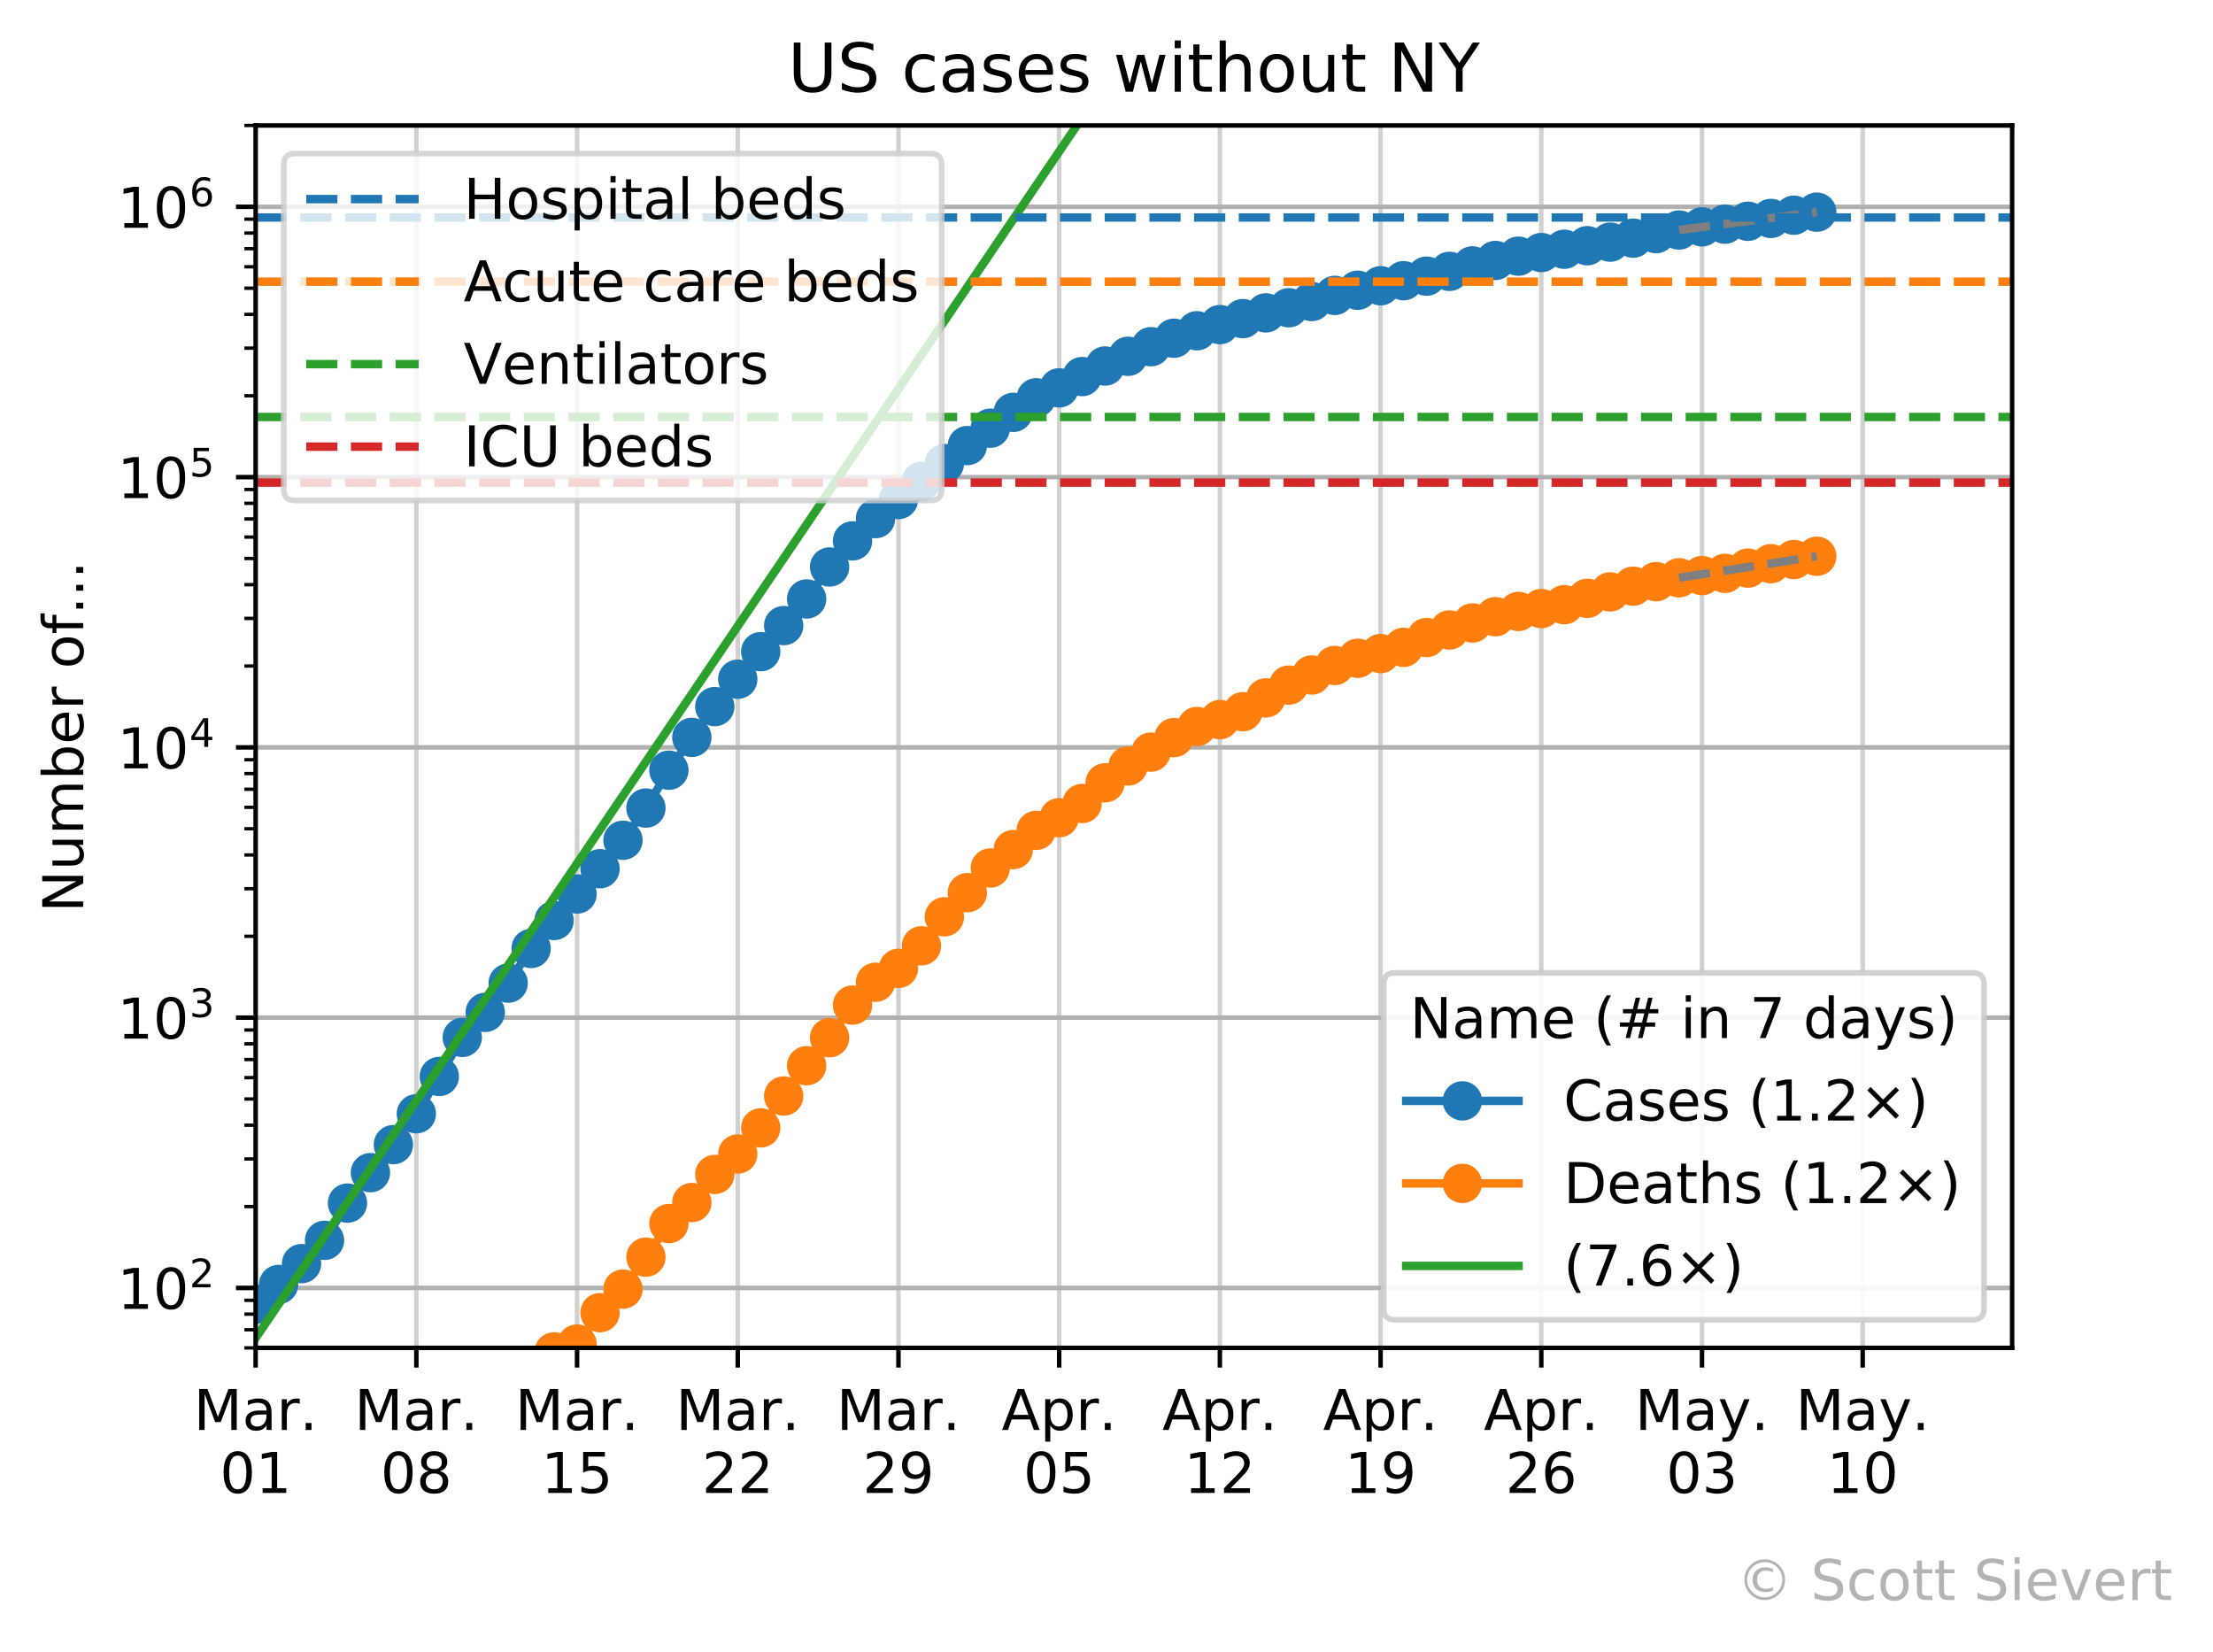 <?xml version="1.0" encoding="utf-8" standalone="no"?>
<!DOCTYPE svg PUBLIC "-//W3C//DTD SVG 1.1//EN"
  "http://www.w3.org/Graphics/SVG/1.1/DTD/svg11.dtd">
<!-- Created with matplotlib (https://matplotlib.org/) -->
<svg height="293.895pt" version="1.1" viewBox="0 0 393.693 293.895" width="393.693pt" xmlns="http://www.w3.org/2000/svg" xmlns:xlink="http://www.w3.org/1999/xlink">
 <defs>
  <style type="text/css">
*{stroke-linecap:butt;stroke-linejoin:round;}
  </style>
 </defs>
 <g id="figure_1">
  <g id="patch_1">
   <path d="M 0 293.895 
L 393.693 293.895 
L 393.693 0 
L 0 0 
z
" style="fill:#ffffff;"/>
  </g>
  <g id="axes_1">
   <g id="patch_2">
    <path d="M 45.478 239.758 
L 357.958 239.758 
L 357.958 22.318 
L 45.478 22.318 
z
" style="fill:#ffffff;"/>
   </g>
   <g id="matplotlib.axis_1">
    <g id="xtick_1">
     <g id="line2d_1">
      <path clip-path="url(#pdd45bcc688)" d="M 45.478 239.758 
L 45.478 22.318 
" style="fill:none;stroke:#b0b0b0;stroke-linecap:square;stroke-opacity:0.6;stroke-width:0.8;"/>
     </g>
     <g id="line2d_2">
      <defs>
       <path d="M 0 0 
L 0 3.5 
" id="mb15e2ba443" style="stroke:#000000;stroke-width:0.8;"/>
      </defs>
      <g>
       <use style="stroke:#000000;stroke-width:0.8;" x="45.478" xlink:href="#mb15e2ba443" y="239.758"/>
      </g>
     </g>
     <g id="text_1">
      <!-- Mar. -->
      <defs>
       <path d="M 9.812 72.906 
L 24.516 72.906 
L 43.109 23.297 
L 61.812 72.906 
L 76.516 72.906 
L 76.516 0 
L 66.891 0 
L 66.891 64.016 
L 48.094 14.016 
L 38.188 14.016 
L 19.391 64.016 
L 19.391 0 
L 9.812 0 
z
" id="DejaVuSans-77"/>
       <path d="M 34.281 27.484 
Q 23.391 27.484 19.188 25 
Q 14.984 22.516 14.984 16.5 
Q 14.984 11.719 18.141 8.906 
Q 21.297 6.109 26.703 6.109 
Q 34.188 6.109 38.703 11.406 
Q 43.219 16.703 43.219 25.484 
L 43.219 27.484 
z
M 52.203 31.203 
L 52.203 0 
L 43.219 0 
L 43.219 8.297 
Q 40.141 3.328 35.547 0.953 
Q 30.953 -1.422 24.312 -1.422 
Q 15.922 -1.422 10.953 3.297 
Q 6 8.016 6 15.922 
Q 6 25.141 12.172 29.828 
Q 18.359 34.516 30.609 34.516 
L 43.219 34.516 
L 43.219 35.406 
Q 43.219 41.609 39.141 45 
Q 35.062 48.391 27.688 48.391 
Q 23 48.391 18.547 47.266 
Q 14.109 46.141 10.016 43.891 
L 10.016 52.203 
Q 14.938 54.109 19.578 55.047 
Q 24.219 56 28.609 56 
Q 40.484 56 46.344 49.844 
Q 52.203 43.703 52.203 31.203 
z
" id="DejaVuSans-97"/>
       <path d="M 41.109 46.297 
Q 39.594 47.172 37.812 47.578 
Q 36.031 48 33.891 48 
Q 26.266 48 22.188 43.047 
Q 18.109 38.094 18.109 28.812 
L 18.109 0 
L 9.078 0 
L 9.078 54.688 
L 18.109 54.688 
L 18.109 46.188 
Q 20.953 51.172 25.484 53.578 
Q 30.031 56 36.531 56 
Q 37.453 56 38.578 55.875 
Q 39.703 55.766 41.062 55.516 
z
" id="DejaVuSans-114"/>
       <path d="M 10.688 12.406 
L 21 12.406 
L 21 0 
L 10.688 0 
z
" id="DejaVuSans-46"/>
      </defs>
      <g transform="translate(34.462 254.357)scale(0.1 -0.1)">
       <use xlink:href="#DejaVuSans-77"/>
       <use x="86.279" xlink:href="#DejaVuSans-97"/>
       <use x="147.559" xlink:href="#DejaVuSans-114"/>
       <use x="188.531" xlink:href="#DejaVuSans-46"/>
      </g>
      <!-- 01 -->
      <defs>
       <path d="M 31.781 66.406 
Q 24.172 66.406 20.328 58.906 
Q 16.5 51.422 16.5 36.375 
Q 16.5 21.391 20.328 13.891 
Q 24.172 6.391 31.781 6.391 
Q 39.453 6.391 43.281 13.891 
Q 47.125 21.391 47.125 36.375 
Q 47.125 51.422 43.281 58.906 
Q 39.453 66.406 31.781 66.406 
z
M 31.781 74.219 
Q 44.047 74.219 50.516 64.516 
Q 56.984 54.828 56.984 36.375 
Q 56.984 17.969 50.516 8.266 
Q 44.047 -1.422 31.781 -1.422 
Q 19.531 -1.422 13.062 8.266 
Q 6.594 17.969 6.594 36.375 
Q 6.594 54.828 13.062 64.516 
Q 19.531 74.219 31.781 74.219 
z
" id="DejaVuSans-48"/>
       <path d="M 12.406 8.297 
L 28.516 8.297 
L 28.516 63.922 
L 10.984 60.406 
L 10.984 69.391 
L 28.422 72.906 
L 38.281 72.906 
L 38.281 8.297 
L 54.391 8.297 
L 54.391 0 
L 12.406 0 
z
" id="DejaVuSans-49"/>
      </defs>
      <g transform="translate(39.116 265.554)scale(0.1 -0.1)">
       <use xlink:href="#DejaVuSans-48"/>
       <use x="63.623" xlink:href="#DejaVuSans-49"/>
      </g>
     </g>
    </g>
    <g id="xtick_2">
     <g id="line2d_3">
      <path clip-path="url(#pdd45bcc688)" d="M 74.068 239.758 
L 74.068 22.318 
" style="fill:none;stroke:#b0b0b0;stroke-linecap:square;stroke-opacity:0.6;stroke-width:0.8;"/>
     </g>
     <g id="line2d_4">
      <g>
       <use style="stroke:#000000;stroke-width:0.8;" x="74.068" xlink:href="#mb15e2ba443" y="239.758"/>
      </g>
     </g>
     <g id="text_2">
      <!-- Mar. -->
      <g transform="translate(63.052 254.357)scale(0.1 -0.1)">
       <use xlink:href="#DejaVuSans-77"/>
       <use x="86.279" xlink:href="#DejaVuSans-97"/>
       <use x="147.559" xlink:href="#DejaVuSans-114"/>
       <use x="188.531" xlink:href="#DejaVuSans-46"/>
      </g>
      <!-- 08 -->
      <defs>
       <path d="M 31.781 34.625 
Q 24.75 34.625 20.719 30.859 
Q 16.703 27.094 16.703 20.516 
Q 16.703 13.922 20.719 10.156 
Q 24.75 6.391 31.781 6.391 
Q 38.812 6.391 42.859 10.172 
Q 46.922 13.969 46.922 20.516 
Q 46.922 27.094 42.891 30.859 
Q 38.875 34.625 31.781 34.625 
z
M 21.922 38.812 
Q 15.578 40.375 12.031 44.719 
Q 8.5 49.078 8.5 55.328 
Q 8.5 64.062 14.719 69.141 
Q 20.953 74.219 31.781 74.219 
Q 42.672 74.219 48.875 69.141 
Q 55.078 64.062 55.078 55.328 
Q 55.078 49.078 51.531 44.719 
Q 48 40.375 41.703 38.812 
Q 48.828 37.156 52.797 32.312 
Q 56.781 27.484 56.781 20.516 
Q 56.781 9.906 50.312 4.234 
Q 43.844 -1.422 31.781 -1.422 
Q 19.734 -1.422 13.25 4.234 
Q 6.781 9.906 6.781 20.516 
Q 6.781 27.484 10.781 32.312 
Q 14.797 37.156 21.922 38.812 
z
M 18.312 54.391 
Q 18.312 48.734 21.844 45.562 
Q 25.391 42.391 31.781 42.391 
Q 38.141 42.391 41.719 45.562 
Q 45.312 48.734 45.312 54.391 
Q 45.312 60.062 41.719 63.234 
Q 38.141 66.406 31.781 66.406 
Q 25.391 66.406 21.844 63.234 
Q 18.312 60.062 18.312 54.391 
z
" id="DejaVuSans-56"/>
      </defs>
      <g transform="translate(67.705 265.554)scale(0.1 -0.1)">
       <use xlink:href="#DejaVuSans-48"/>
       <use x="63.623" xlink:href="#DejaVuSans-56"/>
      </g>
     </g>
    </g>
    <g id="xtick_3">
     <g id="line2d_5">
      <path clip-path="url(#pdd45bcc688)" d="M 102.658 239.758 
L 102.658 22.318 
" style="fill:none;stroke:#b0b0b0;stroke-linecap:square;stroke-opacity:0.6;stroke-width:0.8;"/>
     </g>
     <g id="line2d_6">
      <g>
       <use style="stroke:#000000;stroke-width:0.8;" x="102.658" xlink:href="#mb15e2ba443" y="239.758"/>
      </g>
     </g>
     <g id="text_3">
      <!-- Mar. -->
      <g transform="translate(91.642 254.357)scale(0.1 -0.1)">
       <use xlink:href="#DejaVuSans-77"/>
       <use x="86.279" xlink:href="#DejaVuSans-97"/>
       <use x="147.559" xlink:href="#DejaVuSans-114"/>
       <use x="188.531" xlink:href="#DejaVuSans-46"/>
      </g>
      <!-- 15 -->
      <defs>
       <path d="M 10.797 72.906 
L 49.516 72.906 
L 49.516 64.594 
L 19.828 64.594 
L 19.828 46.734 
Q 21.969 47.469 24.109 47.828 
Q 26.266 48.188 28.422 48.188 
Q 40.625 48.188 47.75 41.5 
Q 54.891 34.812 54.891 23.391 
Q 54.891 11.625 47.562 5.094 
Q 40.234 -1.422 26.906 -1.422 
Q 22.312 -1.422 17.547 -0.641 
Q 12.797 0.141 7.719 1.703 
L 7.719 11.625 
Q 12.109 9.234 16.797 8.062 
Q 21.484 6.891 26.703 6.891 
Q 35.156 6.891 40.078 11.328 
Q 45.016 15.766 45.016 23.391 
Q 45.016 31 40.078 35.438 
Q 35.156 39.891 26.703 39.891 
Q 22.75 39.891 18.812 39.016 
Q 14.891 38.141 10.797 36.281 
z
" id="DejaVuSans-53"/>
      </defs>
      <g transform="translate(96.295 265.554)scale(0.1 -0.1)">
       <use xlink:href="#DejaVuSans-49"/>
       <use x="63.623" xlink:href="#DejaVuSans-53"/>
      </g>
     </g>
    </g>
    <g id="xtick_4">
     <g id="line2d_7">
      <path clip-path="url(#pdd45bcc688)" d="M 131.247 239.758 
L 131.247 22.318 
" style="fill:none;stroke:#b0b0b0;stroke-linecap:square;stroke-opacity:0.6;stroke-width:0.8;"/>
     </g>
     <g id="line2d_8">
      <g>
       <use style="stroke:#000000;stroke-width:0.8;" x="131.247" xlink:href="#mb15e2ba443" y="239.758"/>
      </g>
     </g>
     <g id="text_4">
      <!-- Mar. -->
      <g transform="translate(120.232 254.357)scale(0.1 -0.1)">
       <use xlink:href="#DejaVuSans-77"/>
       <use x="86.279" xlink:href="#DejaVuSans-97"/>
       <use x="147.559" xlink:href="#DejaVuSans-114"/>
       <use x="188.531" xlink:href="#DejaVuSans-46"/>
      </g>
      <!-- 22 -->
      <defs>
       <path d="M 19.188 8.297 
L 53.609 8.297 
L 53.609 0 
L 7.328 0 
L 7.328 8.297 
Q 12.938 14.109 22.625 23.891 
Q 32.328 33.688 34.812 36.531 
Q 39.547 41.844 41.422 45.531 
Q 43.312 49.219 43.312 52.781 
Q 43.312 58.594 39.234 62.25 
Q 35.156 65.922 28.609 65.922 
Q 23.969 65.922 18.812 64.312 
Q 13.672 62.703 7.812 59.422 
L 7.812 69.391 
Q 13.766 71.781 18.938 73 
Q 24.125 74.219 28.422 74.219 
Q 39.75 74.219 46.484 68.547 
Q 53.219 62.891 53.219 53.422 
Q 53.219 48.922 51.531 44.891 
Q 49.859 40.875 45.406 35.406 
Q 44.188 33.984 37.641 27.219 
Q 31.109 20.453 19.188 8.297 
z
" id="DejaVuSans-50"/>
      </defs>
      <g transform="translate(124.885 265.554)scale(0.1 -0.1)">
       <use xlink:href="#DejaVuSans-50"/>
       <use x="63.623" xlink:href="#DejaVuSans-50"/>
      </g>
     </g>
    </g>
    <g id="xtick_5">
     <g id="line2d_9">
      <path clip-path="url(#pdd45bcc688)" d="M 159.837 239.758 
L 159.837 22.318 
" style="fill:none;stroke:#b0b0b0;stroke-linecap:square;stroke-opacity:0.6;stroke-width:0.8;"/>
     </g>
     <g id="line2d_10">
      <g>
       <use style="stroke:#000000;stroke-width:0.8;" x="159.837" xlink:href="#mb15e2ba443" y="239.758"/>
      </g>
     </g>
     <g id="text_5">
      <!-- Mar. -->
      <g transform="translate(148.821 254.357)scale(0.1 -0.1)">
       <use xlink:href="#DejaVuSans-77"/>
       <use x="86.279" xlink:href="#DejaVuSans-97"/>
       <use x="147.559" xlink:href="#DejaVuSans-114"/>
       <use x="188.531" xlink:href="#DejaVuSans-46"/>
      </g>
      <!-- 29 -->
      <defs>
       <path d="M 10.984 1.516 
L 10.984 10.5 
Q 14.703 8.734 18.5 7.812 
Q 22.312 6.891 25.984 6.891 
Q 35.75 6.891 40.891 13.453 
Q 46.047 20.016 46.781 33.406 
Q 43.953 29.203 39.594 26.953 
Q 35.25 24.703 29.984 24.703 
Q 19.047 24.703 12.672 31.312 
Q 6.297 37.938 6.297 49.422 
Q 6.297 60.641 12.938 67.422 
Q 19.578 74.219 30.609 74.219 
Q 43.266 74.219 49.922 64.516 
Q 56.594 54.828 56.594 36.375 
Q 56.594 19.141 48.406 8.859 
Q 40.234 -1.422 26.422 -1.422 
Q 22.703 -1.422 18.891 -0.688 
Q 15.094 0.047 10.984 1.516 
z
M 30.609 32.422 
Q 37.25 32.422 41.125 36.953 
Q 45.016 41.5 45.016 49.422 
Q 45.016 57.281 41.125 61.844 
Q 37.25 66.406 30.609 66.406 
Q 23.969 66.406 20.094 61.844 
Q 16.219 57.281 16.219 49.422 
Q 16.219 41.5 20.094 36.953 
Q 23.969 32.422 30.609 32.422 
z
" id="DejaVuSans-57"/>
      </defs>
      <g transform="translate(153.474 265.554)scale(0.1 -0.1)">
       <use xlink:href="#DejaVuSans-50"/>
       <use x="63.623" xlink:href="#DejaVuSans-57"/>
      </g>
     </g>
    </g>
    <g id="xtick_6">
     <g id="line2d_11">
      <path clip-path="url(#pdd45bcc688)" d="M 188.427 239.758 
L 188.427 22.318 
" style="fill:none;stroke:#b0b0b0;stroke-linecap:square;stroke-opacity:0.6;stroke-width:0.8;"/>
     </g>
     <g id="line2d_12">
      <g>
       <use style="stroke:#000000;stroke-width:0.8;" x="188.427" xlink:href="#mb15e2ba443" y="239.758"/>
      </g>
     </g>
     <g id="text_6">
      <!-- Apr. -->
      <defs>
       <path d="M 34.188 63.188 
L 20.797 26.906 
L 47.609 26.906 
z
M 28.609 72.906 
L 39.797 72.906 
L 67.578 0 
L 57.328 0 
L 50.688 18.703 
L 17.828 18.703 
L 11.188 0 
L 0.781 0 
z
" id="DejaVuSans-65"/>
       <path d="M 18.109 8.203 
L 18.109 -20.797 
L 9.078 -20.797 
L 9.078 54.688 
L 18.109 54.688 
L 18.109 46.391 
Q 20.953 51.266 25.266 53.625 
Q 29.594 56 35.594 56 
Q 45.562 56 51.781 48.094 
Q 58.016 40.188 58.016 27.297 
Q 58.016 14.406 51.781 6.484 
Q 45.562 -1.422 35.594 -1.422 
Q 29.594 -1.422 25.266 0.953 
Q 20.953 3.328 18.109 8.203 
z
M 48.688 27.297 
Q 48.688 37.203 44.609 42.844 
Q 40.531 48.484 33.406 48.484 
Q 26.266 48.484 22.188 42.844 
Q 18.109 37.203 18.109 27.297 
Q 18.109 17.391 22.188 11.75 
Q 26.266 6.109 33.406 6.109 
Q 40.531 6.109 44.609 11.75 
Q 48.688 17.391 48.688 27.297 
z
" id="DejaVuSans-112"/>
      </defs>
      <g transform="translate(178.195 254.357)scale(0.1 -0.1)">
       <use xlink:href="#DejaVuSans-65"/>
       <use x="68.408" xlink:href="#DejaVuSans-112"/>
       <use x="131.885" xlink:href="#DejaVuSans-114"/>
       <use x="172.857" xlink:href="#DejaVuSans-46"/>
      </g>
      <!-- 05 -->
      <g transform="translate(182.064 265.554)scale(0.1 -0.1)">
       <use xlink:href="#DejaVuSans-48"/>
       <use x="63.623" xlink:href="#DejaVuSans-53"/>
      </g>
     </g>
    </g>
    <g id="xtick_7">
     <g id="line2d_13">
      <path clip-path="url(#pdd45bcc688)" d="M 217.016 239.758 
L 217.016 22.318 
" style="fill:none;stroke:#b0b0b0;stroke-linecap:square;stroke-opacity:0.6;stroke-width:0.8;"/>
     </g>
     <g id="line2d_14">
      <g>
       <use style="stroke:#000000;stroke-width:0.8;" x="217.016" xlink:href="#mb15e2ba443" y="239.758"/>
      </g>
     </g>
     <g id="text_7">
      <!-- Apr. -->
      <g transform="translate(206.784 254.357)scale(0.1 -0.1)">
       <use xlink:href="#DejaVuSans-65"/>
       <use x="68.408" xlink:href="#DejaVuSans-112"/>
       <use x="131.885" xlink:href="#DejaVuSans-114"/>
       <use x="172.857" xlink:href="#DejaVuSans-46"/>
      </g>
      <!-- 12 -->
      <g transform="translate(210.654 265.554)scale(0.1 -0.1)">
       <use xlink:href="#DejaVuSans-49"/>
       <use x="63.623" xlink:href="#DejaVuSans-50"/>
      </g>
     </g>
    </g>
    <g id="xtick_8">
     <g id="line2d_15">
      <path clip-path="url(#pdd45bcc688)" d="M 245.606 239.758 
L 245.606 22.318 
" style="fill:none;stroke:#b0b0b0;stroke-linecap:square;stroke-opacity:0.6;stroke-width:0.8;"/>
     </g>
     <g id="line2d_16">
      <g>
       <use style="stroke:#000000;stroke-width:0.8;" x="245.606" xlink:href="#mb15e2ba443" y="239.758"/>
      </g>
     </g>
     <g id="text_8">
      <!-- Apr. -->
      <g transform="translate(235.374 254.357)scale(0.1 -0.1)">
       <use xlink:href="#DejaVuSans-65"/>
       <use x="68.408" xlink:href="#DejaVuSans-112"/>
       <use x="131.885" xlink:href="#DejaVuSans-114"/>
       <use x="172.857" xlink:href="#DejaVuSans-46"/>
      </g>
      <!-- 19 -->
      <g transform="translate(239.244 265.554)scale(0.1 -0.1)">
       <use xlink:href="#DejaVuSans-49"/>
       <use x="63.623" xlink:href="#DejaVuSans-57"/>
      </g>
     </g>
    </g>
    <g id="xtick_9">
     <g id="line2d_17">
      <path clip-path="url(#pdd45bcc688)" d="M 274.196 239.758 
L 274.196 22.318 
" style="fill:none;stroke:#b0b0b0;stroke-linecap:square;stroke-opacity:0.6;stroke-width:0.8;"/>
     </g>
     <g id="line2d_18">
      <g>
       <use style="stroke:#000000;stroke-width:0.8;" x="274.196" xlink:href="#mb15e2ba443" y="239.758"/>
      </g>
     </g>
     <g id="text_9">
      <!-- Apr. -->
      <g transform="translate(263.964 254.357)scale(0.1 -0.1)">
       <use xlink:href="#DejaVuSans-65"/>
       <use x="68.408" xlink:href="#DejaVuSans-112"/>
       <use x="131.885" xlink:href="#DejaVuSans-114"/>
       <use x="172.857" xlink:href="#DejaVuSans-46"/>
      </g>
      <!-- 26 -->
      <defs>
       <path d="M 33.016 40.375 
Q 26.375 40.375 22.484 35.828 
Q 18.609 31.297 18.609 23.391 
Q 18.609 15.531 22.484 10.953 
Q 26.375 6.391 33.016 6.391 
Q 39.656 6.391 43.531 10.953 
Q 47.406 15.531 47.406 23.391 
Q 47.406 31.297 43.531 35.828 
Q 39.656 40.375 33.016 40.375 
z
M 52.594 71.297 
L 52.594 62.312 
Q 48.875 64.062 45.094 64.984 
Q 41.312 65.922 37.594 65.922 
Q 27.828 65.922 22.672 59.328 
Q 17.531 52.734 16.797 39.406 
Q 19.672 43.656 24.016 45.922 
Q 28.375 48.188 33.594 48.188 
Q 44.578 48.188 50.953 41.516 
Q 57.328 34.859 57.328 23.391 
Q 57.328 12.156 50.688 5.359 
Q 44.047 -1.422 33.016 -1.422 
Q 20.359 -1.422 13.672 8.266 
Q 6.984 17.969 6.984 36.375 
Q 6.984 53.656 15.188 63.938 
Q 23.391 74.219 37.203 74.219 
Q 40.922 74.219 44.703 73.484 
Q 48.484 72.75 52.594 71.297 
z
" id="DejaVuSans-54"/>
      </defs>
      <g transform="translate(267.833 265.554)scale(0.1 -0.1)">
       <use xlink:href="#DejaVuSans-50"/>
       <use x="63.623" xlink:href="#DejaVuSans-54"/>
      </g>
     </g>
    </g>
    <g id="xtick_10">
     <g id="line2d_19">
      <path clip-path="url(#pdd45bcc688)" d="M 302.785 239.758 
L 302.785 22.318 
" style="fill:none;stroke:#b0b0b0;stroke-linecap:square;stroke-opacity:0.6;stroke-width:0.8;"/>
     </g>
     <g id="line2d_20">
      <g>
       <use style="stroke:#000000;stroke-width:0.8;" x="302.785" xlink:href="#mb15e2ba443" y="239.758"/>
      </g>
     </g>
     <g id="text_10">
      <!-- May. -->
      <defs>
       <path d="M 32.172 -5.078 
Q 28.375 -14.844 24.75 -17.812 
Q 21.141 -20.797 15.094 -20.797 
L 7.906 -20.797 
L 7.906 -13.281 
L 13.188 -13.281 
Q 16.891 -13.281 18.938 -11.516 
Q 21 -9.766 23.484 -3.219 
L 25.094 0.875 
L 2.984 54.688 
L 12.5 54.688 
L 29.594 11.922 
L 46.688 54.688 
L 56.203 54.688 
z
" id="DejaVuSans-121"/>
      </defs>
      <g transform="translate(290.87 254.357)scale(0.1 -0.1)">
       <use xlink:href="#DejaVuSans-77"/>
       <use x="86.279" xlink:href="#DejaVuSans-97"/>
       <use x="147.559" xlink:href="#DejaVuSans-121"/>
       <use x="206.52" xlink:href="#DejaVuSans-46"/>
      </g>
      <!-- 03 -->
      <defs>
       <path d="M 40.578 39.312 
Q 47.656 37.797 51.625 33 
Q 55.609 28.219 55.609 21.188 
Q 55.609 10.406 48.188 4.484 
Q 40.766 -1.422 27.094 -1.422 
Q 22.516 -1.422 17.656 -0.516 
Q 12.797 0.391 7.625 2.203 
L 7.625 11.719 
Q 11.719 9.328 16.594 8.109 
Q 21.484 6.891 26.812 6.891 
Q 36.078 6.891 40.938 10.547 
Q 45.797 14.203 45.797 21.188 
Q 45.797 27.641 41.281 31.266 
Q 36.766 34.906 28.719 34.906 
L 20.219 34.906 
L 20.219 43.016 
L 29.109 43.016 
Q 36.375 43.016 40.234 45.922 
Q 44.094 48.828 44.094 54.297 
Q 44.094 59.906 40.109 62.906 
Q 36.141 65.922 28.719 65.922 
Q 24.656 65.922 20.016 65.031 
Q 15.375 64.156 9.812 62.312 
L 9.812 71.094 
Q 15.438 72.656 20.344 73.438 
Q 25.25 74.219 29.594 74.219 
Q 40.828 74.219 47.359 69.109 
Q 53.906 64.016 53.906 55.328 
Q 53.906 49.266 50.438 45.094 
Q 46.969 40.922 40.578 39.312 
z
" id="DejaVuSans-51"/>
      </defs>
      <g transform="translate(296.423 265.554)scale(0.1 -0.1)">
       <use xlink:href="#DejaVuSans-48"/>
       <use x="63.623" xlink:href="#DejaVuSans-51"/>
      </g>
     </g>
    </g>
    <g id="xtick_11">
     <g id="line2d_21">
      <path clip-path="url(#pdd45bcc688)" d="M 331.375 239.758 
L 331.375 22.318 
" style="fill:none;stroke:#b0b0b0;stroke-linecap:square;stroke-opacity:0.6;stroke-width:0.8;"/>
     </g>
     <g id="line2d_22">
      <g>
       <use style="stroke:#000000;stroke-width:0.8;" x="331.375" xlink:href="#mb15e2ba443" y="239.758"/>
      </g>
     </g>
     <g id="text_11">
      <!-- May. -->
      <g transform="translate(319.459 254.357)scale(0.1 -0.1)">
       <use xlink:href="#DejaVuSans-77"/>
       <use x="86.279" xlink:href="#DejaVuSans-97"/>
       <use x="147.559" xlink:href="#DejaVuSans-121"/>
       <use x="206.52" xlink:href="#DejaVuSans-46"/>
      </g>
      <!-- 10 -->
      <g transform="translate(325.013 265.554)scale(0.1 -0.1)">
       <use xlink:href="#DejaVuSans-49"/>
       <use x="63.623" xlink:href="#DejaVuSans-48"/>
      </g>
     </g>
    </g>
   </g>
   <g id="matplotlib.axis_2">
    <g id="ytick_1">
     <g id="line2d_23">
      <path clip-path="url(#pdd45bcc688)" d="M 45.478 229.093 
L 357.958 229.093 
" style="fill:none;stroke:#b0b0b0;stroke-linecap:square;stroke-width:0.8;"/>
     </g>
     <g id="line2d_24">
      <defs>
       <path d="M 0 0 
L -3.5 0 
" id="m18f28f0d0c" style="stroke:#000000;stroke-width:0.8;"/>
      </defs>
      <g>
       <use style="stroke:#000000;stroke-width:0.8;" x="45.478" xlink:href="#m18f28f0d0c" y="229.093"/>
      </g>
     </g>
     <g id="text_12">
      <!-- $\mathdefault{10^{2}}$ -->
      <g transform="translate(20.878 232.892)scale(0.1 -0.1)">
       <use transform="translate(0 0.766)" xlink:href="#DejaVuSans-49"/>
       <use transform="translate(63.623 0.766)" xlink:href="#DejaVuSans-48"/>
       <use transform="translate(128.203 39.047)scale(0.7)" xlink:href="#DejaVuSans-50"/>
      </g>
     </g>
    </g>
    <g id="ytick_2">
     <g id="line2d_25">
      <path clip-path="url(#pdd45bcc688)" d="M 45.478 181.017 
L 357.958 181.017 
" style="fill:none;stroke:#b0b0b0;stroke-linecap:square;stroke-width:0.8;"/>
     </g>
     <g id="line2d_26">
      <g>
       <use style="stroke:#000000;stroke-width:0.8;" x="45.478" xlink:href="#m18f28f0d0c" y="181.017"/>
      </g>
     </g>
     <g id="text_13">
      <!-- $\mathdefault{10^{3}}$ -->
      <g transform="translate(20.878 184.816)scale(0.1 -0.1)">
       <use transform="translate(0 0.766)" xlink:href="#DejaVuSans-49"/>
       <use transform="translate(63.623 0.766)" xlink:href="#DejaVuSans-48"/>
       <use transform="translate(128.203 39.047)scale(0.7)" xlink:href="#DejaVuSans-51"/>
      </g>
     </g>
    </g>
    <g id="ytick_3">
     <g id="line2d_27">
      <path clip-path="url(#pdd45bcc688)" d="M 45.478 132.941 
L 357.958 132.941 
" style="fill:none;stroke:#b0b0b0;stroke-linecap:square;stroke-width:0.8;"/>
     </g>
     <g id="line2d_28">
      <g>
       <use style="stroke:#000000;stroke-width:0.8;" x="45.478" xlink:href="#m18f28f0d0c" y="132.941"/>
      </g>
     </g>
     <g id="text_14">
      <!-- $\mathdefault{10^{4}}$ -->
      <defs>
       <path d="M 37.797 64.312 
L 12.891 25.391 
L 37.797 25.391 
z
M 35.203 72.906 
L 47.609 72.906 
L 47.609 25.391 
L 58.016 25.391 
L 58.016 17.188 
L 47.609 17.188 
L 47.609 0 
L 37.797 0 
L 37.797 17.188 
L 4.891 17.188 
L 4.891 26.703 
z
" id="DejaVuSans-52"/>
      </defs>
      <g transform="translate(20.878 136.741)scale(0.1 -0.1)">
       <use transform="translate(0 0.684)" xlink:href="#DejaVuSans-49"/>
       <use transform="translate(63.623 0.684)" xlink:href="#DejaVuSans-48"/>
       <use transform="translate(128.203 38.966)scale(0.7)" xlink:href="#DejaVuSans-52"/>
      </g>
     </g>
    </g>
    <g id="ytick_4">
     <g id="line2d_29">
      <path clip-path="url(#pdd45bcc688)" d="M 45.478 84.866 
L 357.958 84.866 
" style="fill:none;stroke:#b0b0b0;stroke-linecap:square;stroke-width:0.8;"/>
     </g>
     <g id="line2d_30">
      <g>
       <use style="stroke:#000000;stroke-width:0.8;" x="45.478" xlink:href="#m18f28f0d0c" y="84.866"/>
      </g>
     </g>
     <g id="text_15">
      <!-- $\mathdefault{10^{5}}$ -->
      <g transform="translate(20.878 88.665)scale(0.1 -0.1)">
       <use transform="translate(0 0.684)" xlink:href="#DejaVuSans-49"/>
       <use transform="translate(63.623 0.684)" xlink:href="#DejaVuSans-48"/>
       <use transform="translate(128.203 38.966)scale(0.7)" xlink:href="#DejaVuSans-53"/>
      </g>
     </g>
    </g>
    <g id="ytick_5">
     <g id="line2d_31">
      <path clip-path="url(#pdd45bcc688)" d="M 45.478 36.79 
L 357.958 36.79 
" style="fill:none;stroke:#b0b0b0;stroke-linecap:square;stroke-width:0.8;"/>
     </g>
     <g id="line2d_32">
      <g>
       <use style="stroke:#000000;stroke-width:0.8;" x="45.478" xlink:href="#m18f28f0d0c" y="36.79"/>
      </g>
     </g>
     <g id="text_16">
      <!-- $\mathdefault{10^{6}}$ -->
      <g transform="translate(20.878 40.59)scale(0.1 -0.1)">
       <use transform="translate(0 0.766)" xlink:href="#DejaVuSans-49"/>
       <use transform="translate(63.623 0.766)" xlink:href="#DejaVuSans-48"/>
       <use transform="translate(128.203 39.047)scale(0.7)" xlink:href="#DejaVuSans-54"/>
      </g>
     </g>
    </g>
    <g id="ytick_6">
     <g id="line2d_33">
      <defs>
       <path d="M 0 0 
L -2 0 
" id="m02056cf921" style="stroke:#000000;stroke-width:0.6;"/>
      </defs>
      <g>
       <use style="stroke:#000000;stroke-width:0.6;" x="45.478" xlink:href="#m02056cf921" y="239.758"/>
      </g>
     </g>
    </g>
    <g id="ytick_7">
     <g id="line2d_34">
      <g>
       <use style="stroke:#000000;stroke-width:0.6;" x="45.478" xlink:href="#m02056cf921" y="236.54"/>
      </g>
     </g>
    </g>
    <g id="ytick_8">
     <g id="line2d_35">
      <g>
       <use style="stroke:#000000;stroke-width:0.6;" x="45.478" xlink:href="#m02056cf921" y="233.752"/>
      </g>
     </g>
    </g>
    <g id="ytick_9">
     <g id="line2d_36">
      <g>
       <use style="stroke:#000000;stroke-width:0.6;" x="45.478" xlink:href="#m02056cf921" y="231.292"/>
      </g>
     </g>
    </g>
    <g id="ytick_10">
     <g id="line2d_37">
      <g>
       <use style="stroke:#000000;stroke-width:0.6;" x="45.478" xlink:href="#m02056cf921" y="214.62"/>
      </g>
     </g>
    </g>
    <g id="ytick_11">
     <g id="line2d_38">
      <g>
       <use style="stroke:#000000;stroke-width:0.6;" x="45.478" xlink:href="#m02056cf921" y="206.155"/>
      </g>
     </g>
    </g>
    <g id="ytick_12">
     <g id="line2d_39">
      <g>
       <use style="stroke:#000000;stroke-width:0.6;" x="45.478" xlink:href="#m02056cf921" y="200.148"/>
      </g>
     </g>
    </g>
    <g id="ytick_13">
     <g id="line2d_40">
      <g>
       <use style="stroke:#000000;stroke-width:0.6;" x="45.478" xlink:href="#m02056cf921" y="195.489"/>
      </g>
     </g>
    </g>
    <g id="ytick_14">
     <g id="line2d_41">
      <g>
       <use style="stroke:#000000;stroke-width:0.6;" x="45.478" xlink:href="#m02056cf921" y="191.683"/>
      </g>
     </g>
    </g>
    <g id="ytick_15">
     <g id="line2d_42">
      <g>
       <use style="stroke:#000000;stroke-width:0.6;" x="45.478" xlink:href="#m02056cf921" y="188.464"/>
      </g>
     </g>
    </g>
    <g id="ytick_16">
     <g id="line2d_43">
      <g>
       <use style="stroke:#000000;stroke-width:0.6;" x="45.478" xlink:href="#m02056cf921" y="185.676"/>
      </g>
     </g>
    </g>
    <g id="ytick_17">
     <g id="line2d_44">
      <g>
       <use style="stroke:#000000;stroke-width:0.6;" x="45.478" xlink:href="#m02056cf921" y="183.217"/>
      </g>
     </g>
    </g>
    <g id="ytick_18">
     <g id="line2d_45">
      <g>
       <use style="stroke:#000000;stroke-width:0.6;" x="45.478" xlink:href="#m02056cf921" y="166.545"/>
      </g>
     </g>
    </g>
    <g id="ytick_19">
     <g id="line2d_46">
      <g>
       <use style="stroke:#000000;stroke-width:0.6;" x="45.478" xlink:href="#m02056cf921" y="158.079"/>
      </g>
     </g>
    </g>
    <g id="ytick_20">
     <g id="line2d_47">
      <g>
       <use style="stroke:#000000;stroke-width:0.6;" x="45.478" xlink:href="#m02056cf921" y="152.073"/>
      </g>
     </g>
    </g>
    <g id="ytick_21">
     <g id="line2d_48">
      <g>
       <use style="stroke:#000000;stroke-width:0.6;" x="45.478" xlink:href="#m02056cf921" y="147.414"/>
      </g>
     </g>
    </g>
    <g id="ytick_22">
     <g id="line2d_49">
      <g>
       <use style="stroke:#000000;stroke-width:0.6;" x="45.478" xlink:href="#m02056cf921" y="143.607"/>
      </g>
     </g>
    </g>
    <g id="ytick_23">
     <g id="line2d_50">
      <g>
       <use style="stroke:#000000;stroke-width:0.6;" x="45.478" xlink:href="#m02056cf921" y="140.388"/>
      </g>
     </g>
    </g>
    <g id="ytick_24">
     <g id="line2d_51">
      <g>
       <use style="stroke:#000000;stroke-width:0.6;" x="45.478" xlink:href="#m02056cf921" y="137.6"/>
      </g>
     </g>
    </g>
    <g id="ytick_25">
     <g id="line2d_52">
      <g>
       <use style="stroke:#000000;stroke-width:0.6;" x="45.478" xlink:href="#m02056cf921" y="135.141"/>
      </g>
     </g>
    </g>
    <g id="ytick_26">
     <g id="line2d_53">
      <g>
       <use style="stroke:#000000;stroke-width:0.6;" x="45.478" xlink:href="#m02056cf921" y="118.469"/>
      </g>
     </g>
    </g>
    <g id="ytick_27">
     <g id="line2d_54">
      <g>
       <use style="stroke:#000000;stroke-width:0.6;" x="45.478" xlink:href="#m02056cf921" y="110.004"/>
      </g>
     </g>
    </g>
    <g id="ytick_28">
     <g id="line2d_55">
      <g>
       <use style="stroke:#000000;stroke-width:0.6;" x="45.478" xlink:href="#m02056cf921" y="103.997"/>
      </g>
     </g>
    </g>
    <g id="ytick_29">
     <g id="line2d_56">
      <g>
       <use style="stroke:#000000;stroke-width:0.6;" x="45.478" xlink:href="#m02056cf921" y="99.338"/>
      </g>
     </g>
    </g>
    <g id="ytick_30">
     <g id="line2d_57">
      <g>
       <use style="stroke:#000000;stroke-width:0.6;" x="45.478" xlink:href="#m02056cf921" y="95.531"/>
      </g>
     </g>
    </g>
    <g id="ytick_31">
     <g id="line2d_58">
      <g>
       <use style="stroke:#000000;stroke-width:0.6;" x="45.478" xlink:href="#m02056cf921" y="92.313"/>
      </g>
     </g>
    </g>
    <g id="ytick_32">
     <g id="line2d_59">
      <g>
       <use style="stroke:#000000;stroke-width:0.6;" x="45.478" xlink:href="#m02056cf921" y="89.525"/>
      </g>
     </g>
    </g>
    <g id="ytick_33">
     <g id="line2d_60">
      <g>
       <use style="stroke:#000000;stroke-width:0.6;" x="45.478" xlink:href="#m02056cf921" y="87.066"/>
      </g>
     </g>
    </g>
    <g id="ytick_34">
     <g id="line2d_61">
      <g>
       <use style="stroke:#000000;stroke-width:0.6;" x="45.478" xlink:href="#m02056cf921" y="70.394"/>
      </g>
     </g>
    </g>
    <g id="ytick_35">
     <g id="line2d_62">
      <g>
       <use style="stroke:#000000;stroke-width:0.6;" x="45.478" xlink:href="#m02056cf921" y="61.928"/>
      </g>
     </g>
    </g>
    <g id="ytick_36">
     <g id="line2d_63">
      <g>
       <use style="stroke:#000000;stroke-width:0.6;" x="45.478" xlink:href="#m02056cf921" y="55.922"/>
      </g>
     </g>
    </g>
    <g id="ytick_37">
     <g id="line2d_64">
      <g>
       <use style="stroke:#000000;stroke-width:0.6;" x="45.478" xlink:href="#m02056cf921" y="51.263"/>
      </g>
     </g>
    </g>
    <g id="ytick_38">
     <g id="line2d_65">
      <g>
       <use style="stroke:#000000;stroke-width:0.6;" x="45.478" xlink:href="#m02056cf921" y="47.456"/>
      </g>
     </g>
    </g>
    <g id="ytick_39">
     <g id="line2d_66">
      <g>
       <use style="stroke:#000000;stroke-width:0.6;" x="45.478" xlink:href="#m02056cf921" y="44.237"/>
      </g>
     </g>
    </g>
    <g id="ytick_40">
     <g id="line2d_67">
      <g>
       <use style="stroke:#000000;stroke-width:0.6;" x="45.478" xlink:href="#m02056cf921" y="41.449"/>
      </g>
     </g>
    </g>
    <g id="ytick_41">
     <g id="line2d_68">
      <g>
       <use style="stroke:#000000;stroke-width:0.6;" x="45.478" xlink:href="#m02056cf921" y="38.99"/>
      </g>
     </g>
    </g>
    <g id="ytick_42">
     <g id="line2d_69">
      <g>
       <use style="stroke:#000000;stroke-width:0.6;" x="45.478" xlink:href="#m02056cf921" y="22.318"/>
      </g>
     </g>
    </g>
    <g id="text_17">
     <!-- Number of... -->
     <defs>
      <path d="M 9.812 72.906 
L 23.094 72.906 
L 55.422 11.922 
L 55.422 72.906 
L 64.984 72.906 
L 64.984 0 
L 51.703 0 
L 19.391 60.984 
L 19.391 0 
L 9.812 0 
z
" id="DejaVuSans-78"/>
      <path d="M 8.5 21.578 
L 8.5 54.688 
L 17.484 54.688 
L 17.484 21.922 
Q 17.484 14.156 20.5 10.266 
Q 23.531 6.391 29.594 6.391 
Q 36.859 6.391 41.078 11.031 
Q 45.312 15.672 45.312 23.688 
L 45.312 54.688 
L 54.297 54.688 
L 54.297 0 
L 45.312 0 
L 45.312 8.406 
Q 42.047 3.422 37.719 1 
Q 33.406 -1.422 27.688 -1.422 
Q 18.266 -1.422 13.375 4.438 
Q 8.5 10.297 8.5 21.578 
z
M 31.109 56 
z
" id="DejaVuSans-117"/>
      <path d="M 52 44.188 
Q 55.375 50.25 60.062 53.125 
Q 64.75 56 71.094 56 
Q 79.641 56 84.281 50.016 
Q 88.922 44.047 88.922 33.016 
L 88.922 0 
L 79.891 0 
L 79.891 32.719 
Q 79.891 40.578 77.094 44.375 
Q 74.312 48.188 68.609 48.188 
Q 61.625 48.188 57.562 43.547 
Q 53.516 38.922 53.516 30.906 
L 53.516 0 
L 44.484 0 
L 44.484 32.719 
Q 44.484 40.625 41.703 44.406 
Q 38.922 48.188 33.109 48.188 
Q 26.219 48.188 22.156 43.531 
Q 18.109 38.875 18.109 30.906 
L 18.109 0 
L 9.078 0 
L 9.078 54.688 
L 18.109 54.688 
L 18.109 46.188 
Q 21.188 51.219 25.484 53.609 
Q 29.781 56 35.688 56 
Q 41.656 56 45.828 52.969 
Q 50 49.953 52 44.188 
z
" id="DejaVuSans-109"/>
      <path d="M 48.688 27.297 
Q 48.688 37.203 44.609 42.844 
Q 40.531 48.484 33.406 48.484 
Q 26.266 48.484 22.188 42.844 
Q 18.109 37.203 18.109 27.297 
Q 18.109 17.391 22.188 11.75 
Q 26.266 6.109 33.406 6.109 
Q 40.531 6.109 44.609 11.75 
Q 48.688 17.391 48.688 27.297 
z
M 18.109 46.391 
Q 20.953 51.266 25.266 53.625 
Q 29.594 56 35.594 56 
Q 45.562 56 51.781 48.094 
Q 58.016 40.188 58.016 27.297 
Q 58.016 14.406 51.781 6.484 
Q 45.562 -1.422 35.594 -1.422 
Q 29.594 -1.422 25.266 0.953 
Q 20.953 3.328 18.109 8.203 
L 18.109 0 
L 9.078 0 
L 9.078 75.984 
L 18.109 75.984 
z
" id="DejaVuSans-98"/>
      <path d="M 56.203 29.594 
L 56.203 25.203 
L 14.891 25.203 
Q 15.484 15.922 20.484 11.062 
Q 25.484 6.203 34.422 6.203 
Q 39.594 6.203 44.453 7.469 
Q 49.312 8.734 54.109 11.281 
L 54.109 2.781 
Q 49.266 0.734 44.188 -0.344 
Q 39.109 -1.422 33.891 -1.422 
Q 20.797 -1.422 13.156 6.188 
Q 5.516 13.812 5.516 26.812 
Q 5.516 40.234 12.766 48.109 
Q 20.016 56 32.328 56 
Q 43.359 56 49.781 48.891 
Q 56.203 41.797 56.203 29.594 
z
M 47.219 32.234 
Q 47.125 39.594 43.094 43.984 
Q 39.062 48.391 32.422 48.391 
Q 24.906 48.391 20.391 44.141 
Q 15.875 39.891 15.188 32.172 
z
" id="DejaVuSans-101"/>
      <path id="DejaVuSans-32"/>
      <path d="M 30.609 48.391 
Q 23.391 48.391 19.188 42.75 
Q 14.984 37.109 14.984 27.297 
Q 14.984 17.484 19.156 11.844 
Q 23.344 6.203 30.609 6.203 
Q 37.797 6.203 41.984 11.859 
Q 46.188 17.531 46.188 27.297 
Q 46.188 37.016 41.984 42.703 
Q 37.797 48.391 30.609 48.391 
z
M 30.609 56 
Q 42.328 56 49.016 48.375 
Q 55.719 40.766 55.719 27.297 
Q 55.719 13.875 49.016 6.219 
Q 42.328 -1.422 30.609 -1.422 
Q 18.844 -1.422 12.172 6.219 
Q 5.516 13.875 5.516 27.297 
Q 5.516 40.766 12.172 48.375 
Q 18.844 56 30.609 56 
z
" id="DejaVuSans-111"/>
      <path d="M 37.109 75.984 
L 37.109 68.5 
L 28.516 68.5 
Q 23.688 68.5 21.797 66.547 
Q 19.922 64.594 19.922 59.516 
L 19.922 54.688 
L 34.719 54.688 
L 34.719 47.703 
L 19.922 47.703 
L 19.922 0 
L 10.891 0 
L 10.891 47.703 
L 2.297 47.703 
L 2.297 54.688 
L 10.891 54.688 
L 10.891 58.5 
Q 10.891 67.625 15.141 71.797 
Q 19.391 75.984 28.609 75.984 
z
" id="DejaVuSans-102"/>
     </defs>
     <g transform="translate(14.798 162.294)rotate(-90)scale(0.1 -0.1)">
      <use xlink:href="#DejaVuSans-78"/>
      <use x="74.805" xlink:href="#DejaVuSans-117"/>
      <use x="138.184" xlink:href="#DejaVuSans-109"/>
      <use x="235.596" xlink:href="#DejaVuSans-98"/>
      <use x="299.072" xlink:href="#DejaVuSans-101"/>
      <use x="360.596" xlink:href="#DejaVuSans-114"/>
      <use x="401.709" xlink:href="#DejaVuSans-32"/>
      <use x="433.496" xlink:href="#DejaVuSans-111"/>
      <use x="494.678" xlink:href="#DejaVuSans-102"/>
      <use x="529.773" xlink:href="#DejaVuSans-46"/>
      <use x="561.561" xlink:href="#DejaVuSans-46"/>
      <use x="593.348" xlink:href="#DejaVuSans-46"/>
     </g>
    </g>
   </g>
   <g id="line2d_70">
    <path clip-path="url(#pdd45bcc688)" d="M -1 258.037 
L 0.551 258.037 
L 4.636 256.43 
L 8.72 254.23 
L 12.804 254.23 
L 16.888 254.23 
L 20.973 246.714 
L 25.057 245.765 
L 29.141 239.758 
L 33.225 239.758 
L 37.31 238.087 
L 41.394 236.54 
L 45.478 232 
L 49.562 228.475 
L 53.647 224.77 
L 57.731 220.627 
L 61.815 214.003 
L 65.899 208.588 
L 69.984 203.603 
L 74.068 198.111 
L 78.152 191.475 
L 82.236 184.533 
L 86.321 180.078 
L 90.405 174.875 
L 94.489 168.71 
L 98.573 163.736 
L 102.658 159.019 
L 106.742 154.523 
L 110.826 149.47 
L 114.91 143.736 
L 118.994 137.004 
L 123.079 131.165 
L 127.163 125.686 
L 131.247 120.815 
L 135.331 115.917 
L 139.416 111.28 
L 143.5 106.54 
L 147.584 100.853 
L 151.668 96.209 
L 155.753 92.251 
L 159.837 88.854 
L 163.921 85.631 
L 168.005 82.462 
L 172.09 79.26 
L 176.174 76.172 
L 180.258 73.348 
L 184.342 70.759 
L 188.427 68.994 
L 192.511 66.982 
L 196.595 65.105 
L 200.679 63.376 
L 204.764 61.669 
L 208.848 60.167 
L 212.932 58.833 
L 217.016 57.74 
L 221.101 56.675 
L 225.185 55.658 
L 229.269 54.741 
L 233.353 53.637 
L 237.438 52.545 
L 241.522 51.628 
L 245.606 50.829 
L 249.69 49.932 
L 253.775 49.119 
L 257.859 48.269 
L 261.943 47.293 
L 266.027 46.33 
L 270.111 45.567 
L 274.196 44.922 
L 278.28 44.336 
L 282.364 43.706 
L 286.448 43.074 
L 290.533 42.361 
L 294.617 41.556 
L 298.701 40.912 
L 302.785 40.351 
L 306.87 39.876 
L 310.954 39.364 
L 315.038 38.856 
L 319.122 38.282 
L 323.207 37.736 
" style="fill:none;stroke:#1f77b4;stroke-linecap:square;stroke-width:1.5;"/>
    <defs>
     <path d="M 0 3 
C 0.796 3 1.559 2.684 2.121 2.121 
C 2.684 1.559 3 0.796 3 0 
C 3 -0.796 2.684 -1.559 2.121 -2.121 
C 1.559 -2.684 0.796 -3 0 -3 
C -0.796 -3 -1.559 -2.684 -2.121 -2.121 
C -2.684 -1.559 -3 -0.796 -3 0 
C -3 0.796 -2.684 1.559 -2.121 2.121 
C -1.559 2.684 -0.796 3 0 3 
z
" id="m051548c143" style="stroke:#1f77b4;"/>
    </defs>
    <g clip-path="url(#pdd45bcc688)">
     <use style="fill:#1f77b4;stroke:#1f77b4;" x="-1" xlink:href="#m051548c143" y="258.037"/>
     <use style="fill:#1f77b4;stroke:#1f77b4;" x="0.551" xlink:href="#m051548c143" y="258.037"/>
     <use style="fill:#1f77b4;stroke:#1f77b4;" x="4.636" xlink:href="#m051548c143" y="256.43"/>
     <use style="fill:#1f77b4;stroke:#1f77b4;" x="8.72" xlink:href="#m051548c143" y="254.23"/>
     <use style="fill:#1f77b4;stroke:#1f77b4;" x="12.804" xlink:href="#m051548c143" y="254.23"/>
     <use style="fill:#1f77b4;stroke:#1f77b4;" x="16.888" xlink:href="#m051548c143" y="254.23"/>
     <use style="fill:#1f77b4;stroke:#1f77b4;" x="20.973" xlink:href="#m051548c143" y="246.714"/>
     <use style="fill:#1f77b4;stroke:#1f77b4;" x="25.057" xlink:href="#m051548c143" y="245.765"/>
     <use style="fill:#1f77b4;stroke:#1f77b4;" x="29.141" xlink:href="#m051548c143" y="239.758"/>
     <use style="fill:#1f77b4;stroke:#1f77b4;" x="33.225" xlink:href="#m051548c143" y="239.758"/>
     <use style="fill:#1f77b4;stroke:#1f77b4;" x="37.31" xlink:href="#m051548c143" y="238.087"/>
     <use style="fill:#1f77b4;stroke:#1f77b4;" x="41.394" xlink:href="#m051548c143" y="236.54"/>
     <use style="fill:#1f77b4;stroke:#1f77b4;" x="45.478" xlink:href="#m051548c143" y="232"/>
     <use style="fill:#1f77b4;stroke:#1f77b4;" x="49.562" xlink:href="#m051548c143" y="228.475"/>
     <use style="fill:#1f77b4;stroke:#1f77b4;" x="53.647" xlink:href="#m051548c143" y="224.77"/>
     <use style="fill:#1f77b4;stroke:#1f77b4;" x="57.731" xlink:href="#m051548c143" y="220.627"/>
     <use style="fill:#1f77b4;stroke:#1f77b4;" x="61.815" xlink:href="#m051548c143" y="214.003"/>
     <use style="fill:#1f77b4;stroke:#1f77b4;" x="65.899" xlink:href="#m051548c143" y="208.588"/>
     <use style="fill:#1f77b4;stroke:#1f77b4;" x="69.984" xlink:href="#m051548c143" y="203.603"/>
     <use style="fill:#1f77b4;stroke:#1f77b4;" x="74.068" xlink:href="#m051548c143" y="198.111"/>
     <use style="fill:#1f77b4;stroke:#1f77b4;" x="78.152" xlink:href="#m051548c143" y="191.475"/>
     <use style="fill:#1f77b4;stroke:#1f77b4;" x="82.236" xlink:href="#m051548c143" y="184.533"/>
     <use style="fill:#1f77b4;stroke:#1f77b4;" x="86.321" xlink:href="#m051548c143" y="180.078"/>
     <use style="fill:#1f77b4;stroke:#1f77b4;" x="90.405" xlink:href="#m051548c143" y="174.875"/>
     <use style="fill:#1f77b4;stroke:#1f77b4;" x="94.489" xlink:href="#m051548c143" y="168.71"/>
     <use style="fill:#1f77b4;stroke:#1f77b4;" x="98.573" xlink:href="#m051548c143" y="163.736"/>
     <use style="fill:#1f77b4;stroke:#1f77b4;" x="102.658" xlink:href="#m051548c143" y="159.019"/>
     <use style="fill:#1f77b4;stroke:#1f77b4;" x="106.742" xlink:href="#m051548c143" y="154.523"/>
     <use style="fill:#1f77b4;stroke:#1f77b4;" x="110.826" xlink:href="#m051548c143" y="149.47"/>
     <use style="fill:#1f77b4;stroke:#1f77b4;" x="114.91" xlink:href="#m051548c143" y="143.736"/>
     <use style="fill:#1f77b4;stroke:#1f77b4;" x="118.994" xlink:href="#m051548c143" y="137.004"/>
     <use style="fill:#1f77b4;stroke:#1f77b4;" x="123.079" xlink:href="#m051548c143" y="131.165"/>
     <use style="fill:#1f77b4;stroke:#1f77b4;" x="127.163" xlink:href="#m051548c143" y="125.686"/>
     <use style="fill:#1f77b4;stroke:#1f77b4;" x="131.247" xlink:href="#m051548c143" y="120.815"/>
     <use style="fill:#1f77b4;stroke:#1f77b4;" x="135.331" xlink:href="#m051548c143" y="115.917"/>
     <use style="fill:#1f77b4;stroke:#1f77b4;" x="139.416" xlink:href="#m051548c143" y="111.28"/>
     <use style="fill:#1f77b4;stroke:#1f77b4;" x="143.5" xlink:href="#m051548c143" y="106.54"/>
     <use style="fill:#1f77b4;stroke:#1f77b4;" x="147.584" xlink:href="#m051548c143" y="100.853"/>
     <use style="fill:#1f77b4;stroke:#1f77b4;" x="151.668" xlink:href="#m051548c143" y="96.209"/>
     <use style="fill:#1f77b4;stroke:#1f77b4;" x="155.753" xlink:href="#m051548c143" y="92.251"/>
     <use style="fill:#1f77b4;stroke:#1f77b4;" x="159.837" xlink:href="#m051548c143" y="88.854"/>
     <use style="fill:#1f77b4;stroke:#1f77b4;" x="163.921" xlink:href="#m051548c143" y="85.631"/>
     <use style="fill:#1f77b4;stroke:#1f77b4;" x="168.005" xlink:href="#m051548c143" y="82.462"/>
     <use style="fill:#1f77b4;stroke:#1f77b4;" x="172.09" xlink:href="#m051548c143" y="79.26"/>
     <use style="fill:#1f77b4;stroke:#1f77b4;" x="176.174" xlink:href="#m051548c143" y="76.172"/>
     <use style="fill:#1f77b4;stroke:#1f77b4;" x="180.258" xlink:href="#m051548c143" y="73.348"/>
     <use style="fill:#1f77b4;stroke:#1f77b4;" x="184.342" xlink:href="#m051548c143" y="70.759"/>
     <use style="fill:#1f77b4;stroke:#1f77b4;" x="188.427" xlink:href="#m051548c143" y="68.994"/>
     <use style="fill:#1f77b4;stroke:#1f77b4;" x="192.511" xlink:href="#m051548c143" y="66.982"/>
     <use style="fill:#1f77b4;stroke:#1f77b4;" x="196.595" xlink:href="#m051548c143" y="65.105"/>
     <use style="fill:#1f77b4;stroke:#1f77b4;" x="200.679" xlink:href="#m051548c143" y="63.376"/>
     <use style="fill:#1f77b4;stroke:#1f77b4;" x="204.764" xlink:href="#m051548c143" y="61.669"/>
     <use style="fill:#1f77b4;stroke:#1f77b4;" x="208.848" xlink:href="#m051548c143" y="60.167"/>
     <use style="fill:#1f77b4;stroke:#1f77b4;" x="212.932" xlink:href="#m051548c143" y="58.833"/>
     <use style="fill:#1f77b4;stroke:#1f77b4;" x="217.016" xlink:href="#m051548c143" y="57.74"/>
     <use style="fill:#1f77b4;stroke:#1f77b4;" x="221.101" xlink:href="#m051548c143" y="56.675"/>
     <use style="fill:#1f77b4;stroke:#1f77b4;" x="225.185" xlink:href="#m051548c143" y="55.658"/>
     <use style="fill:#1f77b4;stroke:#1f77b4;" x="229.269" xlink:href="#m051548c143" y="54.741"/>
     <use style="fill:#1f77b4;stroke:#1f77b4;" x="233.353" xlink:href="#m051548c143" y="53.637"/>
     <use style="fill:#1f77b4;stroke:#1f77b4;" x="237.438" xlink:href="#m051548c143" y="52.545"/>
     <use style="fill:#1f77b4;stroke:#1f77b4;" x="241.522" xlink:href="#m051548c143" y="51.628"/>
     <use style="fill:#1f77b4;stroke:#1f77b4;" x="245.606" xlink:href="#m051548c143" y="50.829"/>
     <use style="fill:#1f77b4;stroke:#1f77b4;" x="249.69" xlink:href="#m051548c143" y="49.932"/>
     <use style="fill:#1f77b4;stroke:#1f77b4;" x="253.775" xlink:href="#m051548c143" y="49.119"/>
     <use style="fill:#1f77b4;stroke:#1f77b4;" x="257.859" xlink:href="#m051548c143" y="48.269"/>
     <use style="fill:#1f77b4;stroke:#1f77b4;" x="261.943" xlink:href="#m051548c143" y="47.293"/>
     <use style="fill:#1f77b4;stroke:#1f77b4;" x="266.027" xlink:href="#m051548c143" y="46.33"/>
     <use style="fill:#1f77b4;stroke:#1f77b4;" x="270.111" xlink:href="#m051548c143" y="45.567"/>
     <use style="fill:#1f77b4;stroke:#1f77b4;" x="274.196" xlink:href="#m051548c143" y="44.922"/>
     <use style="fill:#1f77b4;stroke:#1f77b4;" x="278.28" xlink:href="#m051548c143" y="44.336"/>
     <use style="fill:#1f77b4;stroke:#1f77b4;" x="282.364" xlink:href="#m051548c143" y="43.706"/>
     <use style="fill:#1f77b4;stroke:#1f77b4;" x="286.448" xlink:href="#m051548c143" y="43.074"/>
     <use style="fill:#1f77b4;stroke:#1f77b4;" x="290.533" xlink:href="#m051548c143" y="42.361"/>
     <use style="fill:#1f77b4;stroke:#1f77b4;" x="294.617" xlink:href="#m051548c143" y="41.556"/>
     <use style="fill:#1f77b4;stroke:#1f77b4;" x="298.701" xlink:href="#m051548c143" y="40.912"/>
     <use style="fill:#1f77b4;stroke:#1f77b4;" x="302.785" xlink:href="#m051548c143" y="40.351"/>
     <use style="fill:#1f77b4;stroke:#1f77b4;" x="306.87" xlink:href="#m051548c143" y="39.876"/>
     <use style="fill:#1f77b4;stroke:#1f77b4;" x="310.954" xlink:href="#m051548c143" y="39.364"/>
     <use style="fill:#1f77b4;stroke:#1f77b4;" x="315.038" xlink:href="#m051548c143" y="38.856"/>
     <use style="fill:#1f77b4;stroke:#1f77b4;" x="319.122" xlink:href="#m051548c143" y="38.282"/>
     <use style="fill:#1f77b4;stroke:#1f77b4;" x="323.207" xlink:href="#m051548c143" y="37.736"/>
    </g>
   </g>
   <g id="line2d_71">
    <path clip-path="url(#pdd45bcc688)" d="M 298.701 40.912 
L 302.785 40.383 
L 306.87 39.854 
L 310.954 39.324 
L 315.038 38.795 
L 319.122 38.265 
L 323.207 37.736 
" style="fill:none;stroke:#7f7f7f;stroke-dasharray:5.55,2.4;stroke-dashoffset:0;stroke-width:1.5;"/>
   </g>
   <g id="line2d_72">
    <path clip-path="url(#pdd45bcc688)" d="M 47.57 294.895 
L 49.562 287.834 
L 53.647 277.168 
L 57.731 273.362 
L 61.815 273.362 
L 65.899 268.703 
L 69.984 263.767 
L 74.068 260.706 
L 78.152 257.218 
L 82.236 253.546 
L 86.321 249.852 
L 90.405 246.714 
L 94.489 243.565 
L 98.573 240.466 
L 102.658 239.074 
L 106.742 233.492 
L 110.826 229.302 
L 114.91 223.615 
L 118.994 217.648 
L 123.079 213.902 
L 127.163 208.903 
L 131.247 205.269 
L 135.331 200.623 
L 139.416 194.953 
L 143.5 189.566 
L 147.584 184.583 
L 151.668 178.782 
L 155.753 174.72 
L 159.837 172.247 
L 163.921 168.24 
L 168.005 163.08 
L 172.09 158.787 
L 176.174 154.395 
L 180.258 151.124 
L 184.342 147.704 
L 188.427 145.45 
L 192.511 142.922 
L 196.595 139.245 
L 200.679 136.249 
L 204.764 133.781 
L 208.848 131.207 
L 212.932 129.227 
L 217.016 128 
L 221.101 126.598 
L 225.185 124.136 
L 229.269 121.867 
L 233.353 120.062 
L 237.438 118.377 
L 241.522 117.092 
L 245.606 116.253 
L 249.69 115.148 
L 253.775 113.407 
L 257.859 112.055 
L 261.943 110.811 
L 266.027 109.698 
L 270.111 108.764 
L 274.196 108.247 
L 278.28 107.562 
L 282.364 106.427 
L 286.448 105.283 
L 290.533 104.264 
L 294.617 103.467 
L 298.701 102.772 
L 302.785 102.386 
L 306.87 101.981 
L 310.954 101.057 
L 315.038 100.265 
L 319.122 99.532 
L 323.207 98.945 
" style="fill:none;stroke:#ff7f0e;stroke-linecap:square;stroke-width:1.5;"/>
    <defs>
     <path d="M 0 3 
C 0.796 3 1.559 2.684 2.121 2.121 
C 2.684 1.559 3 0.796 3 0 
C 3 -0.796 2.684 -1.559 2.121 -2.121 
C 1.559 -2.684 0.796 -3 0 -3 
C -0.796 -3 -1.559 -2.684 -2.121 -2.121 
C -2.684 -1.559 -3 -0.796 -3 0 
C -3 0.796 -2.684 1.559 -2.121 2.121 
C -1.559 2.684 -0.796 3 0 3 
z
" id="me9ed36f48a" style="stroke:#ff7f0e;"/>
    </defs>
    <g clip-path="url(#pdd45bcc688)">
     <use style="fill:#ff7f0e;stroke:#ff7f0e;" x="39.624" xlink:href="#me9ed36f48a" y="21161.432"/>
     <use style="fill:#ff7f0e;stroke:#ff7f0e;" x="41.394" xlink:href="#me9ed36f48a" y="325.244"/>
     <use style="fill:#ff7f0e;stroke:#ff7f0e;" x="45.478" xlink:href="#me9ed36f48a" y="302.306"/>
     <use style="fill:#ff7f0e;stroke:#ff7f0e;" x="49.562" xlink:href="#me9ed36f48a" y="287.834"/>
     <use style="fill:#ff7f0e;stroke:#ff7f0e;" x="53.647" xlink:href="#me9ed36f48a" y="277.168"/>
     <use style="fill:#ff7f0e;stroke:#ff7f0e;" x="57.731" xlink:href="#me9ed36f48a" y="273.362"/>
     <use style="fill:#ff7f0e;stroke:#ff7f0e;" x="61.815" xlink:href="#me9ed36f48a" y="273.362"/>
     <use style="fill:#ff7f0e;stroke:#ff7f0e;" x="65.899" xlink:href="#me9ed36f48a" y="268.703"/>
     <use style="fill:#ff7f0e;stroke:#ff7f0e;" x="69.984" xlink:href="#me9ed36f48a" y="263.767"/>
     <use style="fill:#ff7f0e;stroke:#ff7f0e;" x="74.068" xlink:href="#me9ed36f48a" y="260.706"/>
     <use style="fill:#ff7f0e;stroke:#ff7f0e;" x="78.152" xlink:href="#me9ed36f48a" y="257.218"/>
     <use style="fill:#ff7f0e;stroke:#ff7f0e;" x="82.236" xlink:href="#me9ed36f48a" y="253.546"/>
     <use style="fill:#ff7f0e;stroke:#ff7f0e;" x="86.321" xlink:href="#me9ed36f48a" y="249.852"/>
     <use style="fill:#ff7f0e;stroke:#ff7f0e;" x="90.405" xlink:href="#me9ed36f48a" y="246.714"/>
     <use style="fill:#ff7f0e;stroke:#ff7f0e;" x="94.489" xlink:href="#me9ed36f48a" y="243.565"/>
     <use style="fill:#ff7f0e;stroke:#ff7f0e;" x="98.573" xlink:href="#me9ed36f48a" y="240.466"/>
     <use style="fill:#ff7f0e;stroke:#ff7f0e;" x="102.658" xlink:href="#me9ed36f48a" y="239.074"/>
     <use style="fill:#ff7f0e;stroke:#ff7f0e;" x="106.742" xlink:href="#me9ed36f48a" y="233.492"/>
     <use style="fill:#ff7f0e;stroke:#ff7f0e;" x="110.826" xlink:href="#me9ed36f48a" y="229.302"/>
     <use style="fill:#ff7f0e;stroke:#ff7f0e;" x="114.91" xlink:href="#me9ed36f48a" y="223.615"/>
     <use style="fill:#ff7f0e;stroke:#ff7f0e;" x="118.994" xlink:href="#me9ed36f48a" y="217.648"/>
     <use style="fill:#ff7f0e;stroke:#ff7f0e;" x="123.079" xlink:href="#me9ed36f48a" y="213.902"/>
     <use style="fill:#ff7f0e;stroke:#ff7f0e;" x="127.163" xlink:href="#me9ed36f48a" y="208.903"/>
     <use style="fill:#ff7f0e;stroke:#ff7f0e;" x="131.247" xlink:href="#me9ed36f48a" y="205.269"/>
     <use style="fill:#ff7f0e;stroke:#ff7f0e;" x="135.331" xlink:href="#me9ed36f48a" y="200.623"/>
     <use style="fill:#ff7f0e;stroke:#ff7f0e;" x="139.416" xlink:href="#me9ed36f48a" y="194.953"/>
     <use style="fill:#ff7f0e;stroke:#ff7f0e;" x="143.5" xlink:href="#me9ed36f48a" y="189.566"/>
     <use style="fill:#ff7f0e;stroke:#ff7f0e;" x="147.584" xlink:href="#me9ed36f48a" y="184.583"/>
     <use style="fill:#ff7f0e;stroke:#ff7f0e;" x="151.668" xlink:href="#me9ed36f48a" y="178.782"/>
     <use style="fill:#ff7f0e;stroke:#ff7f0e;" x="155.753" xlink:href="#me9ed36f48a" y="174.72"/>
     <use style="fill:#ff7f0e;stroke:#ff7f0e;" x="159.837" xlink:href="#me9ed36f48a" y="172.247"/>
     <use style="fill:#ff7f0e;stroke:#ff7f0e;" x="163.921" xlink:href="#me9ed36f48a" y="168.24"/>
     <use style="fill:#ff7f0e;stroke:#ff7f0e;" x="168.005" xlink:href="#me9ed36f48a" y="163.08"/>
     <use style="fill:#ff7f0e;stroke:#ff7f0e;" x="172.09" xlink:href="#me9ed36f48a" y="158.787"/>
     <use style="fill:#ff7f0e;stroke:#ff7f0e;" x="176.174" xlink:href="#me9ed36f48a" y="154.395"/>
     <use style="fill:#ff7f0e;stroke:#ff7f0e;" x="180.258" xlink:href="#me9ed36f48a" y="151.124"/>
     <use style="fill:#ff7f0e;stroke:#ff7f0e;" x="184.342" xlink:href="#me9ed36f48a" y="147.704"/>
     <use style="fill:#ff7f0e;stroke:#ff7f0e;" x="188.427" xlink:href="#me9ed36f48a" y="145.45"/>
     <use style="fill:#ff7f0e;stroke:#ff7f0e;" x="192.511" xlink:href="#me9ed36f48a" y="142.922"/>
     <use style="fill:#ff7f0e;stroke:#ff7f0e;" x="196.595" xlink:href="#me9ed36f48a" y="139.245"/>
     <use style="fill:#ff7f0e;stroke:#ff7f0e;" x="200.679" xlink:href="#me9ed36f48a" y="136.249"/>
     <use style="fill:#ff7f0e;stroke:#ff7f0e;" x="204.764" xlink:href="#me9ed36f48a" y="133.781"/>
     <use style="fill:#ff7f0e;stroke:#ff7f0e;" x="208.848" xlink:href="#me9ed36f48a" y="131.207"/>
     <use style="fill:#ff7f0e;stroke:#ff7f0e;" x="212.932" xlink:href="#me9ed36f48a" y="129.227"/>
     <use style="fill:#ff7f0e;stroke:#ff7f0e;" x="217.016" xlink:href="#me9ed36f48a" y="128"/>
     <use style="fill:#ff7f0e;stroke:#ff7f0e;" x="221.101" xlink:href="#me9ed36f48a" y="126.598"/>
     <use style="fill:#ff7f0e;stroke:#ff7f0e;" x="225.185" xlink:href="#me9ed36f48a" y="124.136"/>
     <use style="fill:#ff7f0e;stroke:#ff7f0e;" x="229.269" xlink:href="#me9ed36f48a" y="121.867"/>
     <use style="fill:#ff7f0e;stroke:#ff7f0e;" x="233.353" xlink:href="#me9ed36f48a" y="120.062"/>
     <use style="fill:#ff7f0e;stroke:#ff7f0e;" x="237.438" xlink:href="#me9ed36f48a" y="118.377"/>
     <use style="fill:#ff7f0e;stroke:#ff7f0e;" x="241.522" xlink:href="#me9ed36f48a" y="117.092"/>
     <use style="fill:#ff7f0e;stroke:#ff7f0e;" x="245.606" xlink:href="#me9ed36f48a" y="116.253"/>
     <use style="fill:#ff7f0e;stroke:#ff7f0e;" x="249.69" xlink:href="#me9ed36f48a" y="115.148"/>
     <use style="fill:#ff7f0e;stroke:#ff7f0e;" x="253.775" xlink:href="#me9ed36f48a" y="113.407"/>
     <use style="fill:#ff7f0e;stroke:#ff7f0e;" x="257.859" xlink:href="#me9ed36f48a" y="112.055"/>
     <use style="fill:#ff7f0e;stroke:#ff7f0e;" x="261.943" xlink:href="#me9ed36f48a" y="110.811"/>
     <use style="fill:#ff7f0e;stroke:#ff7f0e;" x="266.027" xlink:href="#me9ed36f48a" y="109.698"/>
     <use style="fill:#ff7f0e;stroke:#ff7f0e;" x="270.111" xlink:href="#me9ed36f48a" y="108.764"/>
     <use style="fill:#ff7f0e;stroke:#ff7f0e;" x="274.196" xlink:href="#me9ed36f48a" y="108.247"/>
     <use style="fill:#ff7f0e;stroke:#ff7f0e;" x="278.28" xlink:href="#me9ed36f48a" y="107.562"/>
     <use style="fill:#ff7f0e;stroke:#ff7f0e;" x="282.364" xlink:href="#me9ed36f48a" y="106.427"/>
     <use style="fill:#ff7f0e;stroke:#ff7f0e;" x="286.448" xlink:href="#me9ed36f48a" y="105.283"/>
     <use style="fill:#ff7f0e;stroke:#ff7f0e;" x="290.533" xlink:href="#me9ed36f48a" y="104.264"/>
     <use style="fill:#ff7f0e;stroke:#ff7f0e;" x="294.617" xlink:href="#me9ed36f48a" y="103.467"/>
     <use style="fill:#ff7f0e;stroke:#ff7f0e;" x="298.701" xlink:href="#me9ed36f48a" y="102.772"/>
     <use style="fill:#ff7f0e;stroke:#ff7f0e;" x="302.785" xlink:href="#me9ed36f48a" y="102.386"/>
     <use style="fill:#ff7f0e;stroke:#ff7f0e;" x="306.87" xlink:href="#me9ed36f48a" y="101.981"/>
     <use style="fill:#ff7f0e;stroke:#ff7f0e;" x="310.954" xlink:href="#me9ed36f48a" y="101.057"/>
     <use style="fill:#ff7f0e;stroke:#ff7f0e;" x="315.038" xlink:href="#me9ed36f48a" y="100.265"/>
     <use style="fill:#ff7f0e;stroke:#ff7f0e;" x="319.122" xlink:href="#me9ed36f48a" y="99.532"/>
     <use style="fill:#ff7f0e;stroke:#ff7f0e;" x="323.207" xlink:href="#me9ed36f48a" y="98.945"/>
    </g>
   </g>
   <g id="line2d_73">
    <path clip-path="url(#pdd45bcc688)" d="M 298.701 102.772 
L 302.785 102.134 
L 306.87 101.496 
L 310.954 100.858 
L 315.038 100.22 
L 319.122 99.583 
L 323.207 98.945 
" style="fill:none;stroke:#7f7f7f;stroke-dasharray:5.55,2.4;stroke-dashoffset:0;stroke-width:1.5;"/>
   </g>
   <g id="line2d_74">
    <path clip-path="url(#pdd45bcc688)" d="M 45.478 238.007 
L 49.562 231.977 
L 53.647 225.947 
L 57.731 219.917 
L 61.815 213.886 
L 65.899 207.856 
L 69.984 201.826 
L 74.068 195.796 
L 78.152 189.766 
L 82.236 183.736 
L 86.321 177.706 
L 90.405 171.676 
L 94.489 165.646 
L 98.573 159.616 
L 102.658 153.586 
L 106.742 147.556 
L 110.826 141.525 
L 114.91 135.495 
L 118.994 129.465 
L 123.079 123.435 
L 127.163 117.405 
L 131.247 111.375 
L 135.331 105.345 
L 139.416 99.315 
L 143.5 93.285 
L 147.584 87.255 
L 151.668 81.225 
L 155.753 75.195 
L 159.837 69.165 
L 163.921 63.134 
L 168.005 57.104 
L 172.09 51.074 
L 176.174 45.044 
L 180.258 39.014 
L 184.342 32.984 
L 188.427 26.954 
L 192.511 20.924 
L 196.595 14.894 
L 200.679 8.864 
L 204.764 2.834 
L 207.36 -1 
" style="fill:none;stroke:#2ca02c;stroke-linecap:square;stroke-width:1.5;"/>
   </g>
   <g id="line2d_75">
    <path clip-path="url(#pdd45bcc688)" d="M 45.478 38.687 
L 357.958 38.687 
" style="fill:none;stroke:#1f77b4;stroke-dasharray:5.55,2.4;stroke-dashoffset:0;stroke-width:1.5;"/>
   </g>
   <g id="line2d_76">
    <path clip-path="url(#pdd45bcc688)" d="M 45.478 50.1 
L 357.958 50.1 
" style="fill:none;stroke:#ff7f0e;stroke-dasharray:5.55,2.4;stroke-dashoffset:0;stroke-width:1.5;"/>
   </g>
   <g id="line2d_77">
    <path clip-path="url(#pdd45bcc688)" d="M 45.478 74.171 
L 357.958 74.171 
" style="fill:none;stroke:#2ca02c;stroke-dasharray:5.55,2.4;stroke-dashoffset:0;stroke-width:1.5;"/>
   </g>
   <g id="line2d_78">
    <path clip-path="url(#pdd45bcc688)" d="M 45.478 85.837 
L 357.958 85.837 
" style="fill:none;stroke:#d62728;stroke-dasharray:5.55,2.4;stroke-dashoffset:0;stroke-width:1.5;"/>
   </g>
   <g id="patch_3">
    <path d="M 45.478 239.758 
L 45.478 22.318 
" style="fill:none;stroke:#000000;stroke-linecap:square;stroke-linejoin:miter;stroke-width:0.8;"/>
   </g>
   <g id="patch_4">
    <path d="M 357.958 239.758 
L 357.958 22.318 
" style="fill:none;stroke:#000000;stroke-linecap:square;stroke-linejoin:miter;stroke-width:0.8;"/>
   </g>
   <g id="patch_5">
    <path d="M 45.478 239.758 
L 357.958 239.758 
" style="fill:none;stroke:#000000;stroke-linecap:square;stroke-linejoin:miter;stroke-width:0.8;"/>
   </g>
   <g id="patch_6">
    <path d="M 45.478 22.318 
L 357.958 22.318 
" style="fill:none;stroke:#000000;stroke-linecap:square;stroke-linejoin:miter;stroke-width:0.8;"/>
   </g>
   <g id="text_18">
    <!-- © Scott Sievert -->
    <defs>
     <path d="M 50 72.516 
Q 57.422 72.516 63.844 69.828 
Q 70.266 67.141 75.594 61.812 
Q 80.906 56.5 83.547 50.094 
Q 86.188 43.703 86.188 36.188 
Q 86.188 28.766 83.547 22.391 
Q 80.906 16.016 75.594 10.688 
Q 70.266 5.375 63.844 2.688 
Q 57.422 0 50 0 
Q 42.578 0 36.156 2.688 
Q 29.734 5.375 24.422 10.688 
Q 19.094 16.016 16.453 22.391 
Q 13.812 28.766 13.812 36.188 
Q 13.812 43.703 16.453 50.094 
Q 19.094 56.5 24.422 61.812 
Q 29.734 67.141 36.156 69.828 
Q 42.578 72.516 50 72.516 
z
M 50 67.484 
Q 43.609 67.484 38.078 65.188 
Q 32.562 62.891 27.984 58.297 
Q 23.391 53.719 21.047 48.125 
Q 18.703 42.531 18.703 36.188 
Q 18.703 29.891 21.047 24.344 
Q 23.391 18.797 27.984 14.203 
Q 32.562 9.625 38.078 7.297 
Q 43.609 4.984 50 4.984 
Q 56.453 4.984 61.984 7.297 
Q 67.531 9.625 72.125 14.203 
Q 76.656 18.75 78.922 24.266 
Q 81.203 29.781 81.203 36.188 
Q 81.203 42.672 78.906 48.219 
Q 76.609 53.766 72.125 58.297 
Q 67.531 62.891 61.984 65.188 
Q 56.453 67.484 50 67.484 
z
M 64.594 55.516 
L 64.594 49.219 
Q 61.375 50.828 58.203 51.609 
Q 55.031 52.391 51.812 52.391 
Q 44.531 52.391 40.453 48.109 
Q 36.375 43.844 36.375 36.188 
Q 36.375 28.422 40.547 24.172 
Q 44.734 19.922 52.297 19.922 
Q 55.422 19.922 58.391 20.672 
Q 61.375 21.438 64.594 23.094 
L 64.594 16.891 
Q 61.328 15.484 57.984 14.797 
Q 54.641 14.109 51.219 14.109 
Q 40.672 14.109 34.547 20.062 
Q 28.422 26.031 28.422 36.188 
Q 28.422 46.391 34.547 52.297 
Q 40.672 58.203 51.219 58.203 
Q 54.781 58.203 58.094 57.516 
Q 61.422 56.844 64.594 55.516 
z
" id="DejaVuSans-169"/>
     <path d="M 53.516 70.516 
L 53.516 60.891 
Q 47.906 63.578 42.922 64.891 
Q 37.938 66.219 33.297 66.219 
Q 25.25 66.219 20.875 63.094 
Q 16.5 59.969 16.5 54.203 
Q 16.5 49.359 19.406 46.891 
Q 22.312 44.438 30.422 42.922 
L 36.375 41.703 
Q 47.406 39.594 52.656 34.297 
Q 57.906 29 57.906 20.125 
Q 57.906 9.516 50.797 4.047 
Q 43.703 -1.422 29.984 -1.422 
Q 24.812 -1.422 18.969 -0.25 
Q 13.141 0.922 6.891 3.219 
L 6.891 13.375 
Q 12.891 10.016 18.656 8.297 
Q 24.422 6.594 29.984 6.594 
Q 38.422 6.594 43.016 9.906 
Q 47.609 13.234 47.609 19.391 
Q 47.609 24.75 44.312 27.781 
Q 41.016 30.812 33.5 32.328 
L 27.484 33.5 
Q 16.453 35.688 11.516 40.375 
Q 6.594 45.062 6.594 53.422 
Q 6.594 63.094 13.406 68.656 
Q 20.219 74.219 32.172 74.219 
Q 37.312 74.219 42.625 73.281 
Q 47.953 72.359 53.516 70.516 
z
" id="DejaVuSans-83"/>
     <path d="M 48.781 52.594 
L 48.781 44.188 
Q 44.969 46.297 41.141 47.344 
Q 37.312 48.391 33.406 48.391 
Q 24.656 48.391 19.812 42.844 
Q 14.984 37.312 14.984 27.297 
Q 14.984 17.281 19.812 11.734 
Q 24.656 6.203 33.406 6.203 
Q 37.312 6.203 41.141 7.25 
Q 44.969 8.297 48.781 10.406 
L 48.781 2.094 
Q 45.016 0.344 40.984 -0.531 
Q 36.969 -1.422 32.422 -1.422 
Q 20.062 -1.422 12.781 6.344 
Q 5.516 14.109 5.516 27.297 
Q 5.516 40.672 12.859 48.328 
Q 20.219 56 33.016 56 
Q 37.156 56 41.109 55.141 
Q 45.062 54.297 48.781 52.594 
z
" id="DejaVuSans-99"/>
     <path d="M 18.312 70.219 
L 18.312 54.688 
L 36.812 54.688 
L 36.812 47.703 
L 18.312 47.703 
L 18.312 18.016 
Q 18.312 11.328 20.141 9.422 
Q 21.969 7.516 27.594 7.516 
L 36.812 7.516 
L 36.812 0 
L 27.594 0 
Q 17.188 0 13.234 3.875 
Q 9.281 7.766 9.281 18.016 
L 9.281 47.703 
L 2.688 47.703 
L 2.688 54.688 
L 9.281 54.688 
L 9.281 70.219 
z
" id="DejaVuSans-116"/>
     <path d="M 9.422 54.688 
L 18.406 54.688 
L 18.406 0 
L 9.422 0 
z
M 9.422 75.984 
L 18.406 75.984 
L 18.406 64.594 
L 9.422 64.594 
z
" id="DejaVuSans-105"/>
     <path d="M 2.984 54.688 
L 12.5 54.688 
L 29.594 8.797 
L 46.688 54.688 
L 56.203 54.688 
L 35.688 0 
L 23.484 0 
z
" id="DejaVuSans-118"/>
    </defs>
    <g style="opacity:0.3;" transform="translate(308.947 284.615)scale(0.1 -0.1)">
     <use xlink:href="#DejaVuSans-169"/>
     <use x="100" xlink:href="#DejaVuSans-32"/>
     <use x="131.787" xlink:href="#DejaVuSans-83"/>
     <use x="195.264" xlink:href="#DejaVuSans-99"/>
     <use x="250.244" xlink:href="#DejaVuSans-111"/>
     <use x="311.426" xlink:href="#DejaVuSans-116"/>
     <use x="350.635" xlink:href="#DejaVuSans-116"/>
     <use x="389.844" xlink:href="#DejaVuSans-32"/>
     <use x="421.631" xlink:href="#DejaVuSans-83"/>
     <use x="485.107" xlink:href="#DejaVuSans-105"/>
     <use x="512.891" xlink:href="#DejaVuSans-101"/>
     <use x="574.414" xlink:href="#DejaVuSans-118"/>
     <use x="633.594" xlink:href="#DejaVuSans-101"/>
     <use x="695.117" xlink:href="#DejaVuSans-114"/>
     <use x="736.23" xlink:href="#DejaVuSans-116"/>
    </g>
   </g>
   <g id="text_19">
    <!-- US cases without NY -->
    <defs>
     <path d="M 8.688 72.906 
L 18.609 72.906 
L 18.609 28.609 
Q 18.609 16.891 22.844 11.734 
Q 27.094 6.594 36.625 6.594 
Q 46.094 6.594 50.344 11.734 
Q 54.594 16.891 54.594 28.609 
L 54.594 72.906 
L 64.5 72.906 
L 64.5 27.391 
Q 64.5 13.141 57.438 5.859 
Q 50.391 -1.422 36.625 -1.422 
Q 22.797 -1.422 15.734 5.859 
Q 8.688 13.141 8.688 27.391 
z
" id="DejaVuSans-85"/>
     <path d="M 44.281 53.078 
L 44.281 44.578 
Q 40.484 46.531 36.375 47.5 
Q 32.281 48.484 27.875 48.484 
Q 21.188 48.484 17.844 46.438 
Q 14.5 44.391 14.5 40.281 
Q 14.5 37.156 16.891 35.375 
Q 19.281 33.594 26.516 31.984 
L 29.594 31.297 
Q 39.156 29.25 43.188 25.516 
Q 47.219 21.781 47.219 15.094 
Q 47.219 7.469 41.188 3.016 
Q 35.156 -1.422 24.609 -1.422 
Q 20.219 -1.422 15.453 -0.562 
Q 10.688 0.297 5.422 2 
L 5.422 11.281 
Q 10.406 8.688 15.234 7.391 
Q 20.062 6.109 24.812 6.109 
Q 31.156 6.109 34.562 8.281 
Q 37.984 10.453 37.984 14.406 
Q 37.984 18.062 35.516 20.016 
Q 33.062 21.969 24.703 23.781 
L 21.578 24.516 
Q 13.234 26.266 9.516 29.906 
Q 5.812 33.547 5.812 39.891 
Q 5.812 47.609 11.281 51.797 
Q 16.75 56 26.812 56 
Q 31.781 56 36.172 55.266 
Q 40.578 54.547 44.281 53.078 
z
" id="DejaVuSans-115"/>
     <path d="M 4.203 54.688 
L 13.188 54.688 
L 24.422 12.016 
L 35.594 54.688 
L 46.188 54.688 
L 57.422 12.016 
L 68.609 54.688 
L 77.594 54.688 
L 63.281 0 
L 52.688 0 
L 40.922 44.828 
L 29.109 0 
L 18.5 0 
z
" id="DejaVuSans-119"/>
     <path d="M 54.891 33.016 
L 54.891 0 
L 45.906 0 
L 45.906 32.719 
Q 45.906 40.484 42.875 44.328 
Q 39.844 48.188 33.797 48.188 
Q 26.516 48.188 22.312 43.547 
Q 18.109 38.922 18.109 30.906 
L 18.109 0 
L 9.078 0 
L 9.078 75.984 
L 18.109 75.984 
L 18.109 46.188 
Q 21.344 51.125 25.703 53.562 
Q 30.078 56 35.797 56 
Q 45.219 56 50.047 50.172 
Q 54.891 44.344 54.891 33.016 
z
" id="DejaVuSans-104"/>
     <path d="M -0.203 72.906 
L 10.406 72.906 
L 30.609 42.922 
L 50.688 72.906 
L 61.281 72.906 
L 35.5 34.719 
L 35.5 0 
L 25.594 0 
L 25.594 34.719 
z
" id="DejaVuSans-89"/>
    </defs>
    <g transform="translate(140.17 16.318)scale(0.12 -0.12)">
     <use xlink:href="#DejaVuSans-85"/>
     <use x="73.193" xlink:href="#DejaVuSans-83"/>
     <use x="136.67" xlink:href="#DejaVuSans-32"/>
     <use x="168.457" xlink:href="#DejaVuSans-99"/>
     <use x="223.438" xlink:href="#DejaVuSans-97"/>
     <use x="284.717" xlink:href="#DejaVuSans-115"/>
     <use x="336.816" xlink:href="#DejaVuSans-101"/>
     <use x="398.34" xlink:href="#DejaVuSans-115"/>
     <use x="450.439" xlink:href="#DejaVuSans-32"/>
     <use x="482.227" xlink:href="#DejaVuSans-119"/>
     <use x="564.014" xlink:href="#DejaVuSans-105"/>
     <use x="591.797" xlink:href="#DejaVuSans-116"/>
     <use x="631.006" xlink:href="#DejaVuSans-104"/>
     <use x="694.385" xlink:href="#DejaVuSans-111"/>
     <use x="755.566" xlink:href="#DejaVuSans-117"/>
     <use x="818.945" xlink:href="#DejaVuSans-116"/>
     <use x="858.154" xlink:href="#DejaVuSans-32"/>
     <use x="889.941" xlink:href="#DejaVuSans-78"/>
     <use x="964.746" xlink:href="#DejaVuSans-89"/>
    </g>
   </g>
   <g id="legend_1">
    <g id="patch_7">
     <path d="M 248.158 234.758 
L 350.958 234.758 
Q 352.958 234.758 352.958 232.758 
L 352.958 175.046 
Q 352.958 173.046 350.958 173.046 
L 248.158 173.046 
Q 246.158 173.046 246.158 175.046 
L 246.158 232.758 
Q 246.158 234.758 248.158 234.758 
z
" style="fill:#ffffff;opacity:0.9;stroke:#cccccc;stroke-linejoin:miter;"/>
    </g>
    <g id="text_20">
     <!-- Name (# in 7 days) -->
     <defs>
      <path d="M 31 75.875 
Q 24.469 64.656 21.281 53.656 
Q 18.109 42.672 18.109 31.391 
Q 18.109 20.125 21.312 9.062 
Q 24.516 -2 31 -13.188 
L 23.188 -13.188 
Q 15.875 -1.703 12.234 9.375 
Q 8.594 20.453 8.594 31.391 
Q 8.594 42.281 12.203 53.312 
Q 15.828 64.359 23.188 75.875 
z
" id="DejaVuSans-40"/>
      <path d="M 51.125 44 
L 36.922 44 
L 32.812 27.688 
L 47.125 27.688 
z
M 43.797 71.781 
L 38.719 51.516 
L 52.984 51.516 
L 58.109 71.781 
L 65.922 71.781 
L 60.891 51.516 
L 76.125 51.516 
L 76.125 44 
L 58.984 44 
L 54.984 27.688 
L 70.516 27.688 
L 70.516 20.219 
L 53.078 20.219 
L 48 0 
L 40.188 0 
L 45.219 20.219 
L 30.906 20.219 
L 25.875 0 
L 18.016 0 
L 23.094 20.219 
L 7.719 20.219 
L 7.719 27.688 
L 24.906 27.688 
L 29 44 
L 13.281 44 
L 13.281 51.516 
L 30.906 51.516 
L 35.891 71.781 
z
" id="DejaVuSans-35"/>
      <path d="M 54.891 33.016 
L 54.891 0 
L 45.906 0 
L 45.906 32.719 
Q 45.906 40.484 42.875 44.328 
Q 39.844 48.188 33.797 48.188 
Q 26.516 48.188 22.312 43.547 
Q 18.109 38.922 18.109 30.906 
L 18.109 0 
L 9.078 0 
L 9.078 54.688 
L 18.109 54.688 
L 18.109 46.188 
Q 21.344 51.125 25.703 53.562 
Q 30.078 56 35.797 56 
Q 45.219 56 50.047 50.172 
Q 54.891 44.344 54.891 33.016 
z
" id="DejaVuSans-110"/>
      <path d="M 8.203 72.906 
L 55.078 72.906 
L 55.078 68.703 
L 28.609 0 
L 18.312 0 
L 43.219 64.594 
L 8.203 64.594 
z
" id="DejaVuSans-55"/>
      <path d="M 45.406 46.391 
L 45.406 75.984 
L 54.391 75.984 
L 54.391 0 
L 45.406 0 
L 45.406 8.203 
Q 42.578 3.328 38.25 0.953 
Q 33.938 -1.422 27.875 -1.422 
Q 17.969 -1.422 11.734 6.484 
Q 5.516 14.406 5.516 27.297 
Q 5.516 40.188 11.734 48.094 
Q 17.969 56 27.875 56 
Q 33.938 56 38.25 53.625 
Q 42.578 51.266 45.406 46.391 
z
M 14.797 27.297 
Q 14.797 17.391 18.875 11.75 
Q 22.953 6.109 30.078 6.109 
Q 37.203 6.109 41.297 11.75 
Q 45.406 17.391 45.406 27.297 
Q 45.406 37.203 41.297 42.844 
Q 37.203 48.484 30.078 48.484 
Q 22.953 48.484 18.875 42.844 
Q 14.797 37.203 14.797 27.297 
z
" id="DejaVuSans-100"/>
      <path d="M 8.016 75.875 
L 15.828 75.875 
Q 23.141 64.359 26.781 53.312 
Q 30.422 42.281 30.422 31.391 
Q 30.422 20.453 26.781 9.375 
Q 23.141 -1.703 15.828 -13.188 
L 8.016 -13.188 
Q 14.5 -2 17.703 9.062 
Q 20.906 20.125 20.906 31.391 
Q 20.906 42.672 17.703 53.656 
Q 14.5 64.656 8.016 75.875 
z
" id="DejaVuSans-41"/>
     </defs>
     <g transform="translate(250.817 184.644)scale(0.1 -0.1)">
      <use xlink:href="#DejaVuSans-78"/>
      <use x="74.805" xlink:href="#DejaVuSans-97"/>
      <use x="136.084" xlink:href="#DejaVuSans-109"/>
      <use x="233.496" xlink:href="#DejaVuSans-101"/>
      <use x="295.02" xlink:href="#DejaVuSans-32"/>
      <use x="326.807" xlink:href="#DejaVuSans-40"/>
      <use x="365.82" xlink:href="#DejaVuSans-35"/>
      <use x="449.609" xlink:href="#DejaVuSans-32"/>
      <use x="481.396" xlink:href="#DejaVuSans-105"/>
      <use x="509.18" xlink:href="#DejaVuSans-110"/>
      <use x="572.559" xlink:href="#DejaVuSans-32"/>
      <use x="604.346" xlink:href="#DejaVuSans-55"/>
      <use x="667.969" xlink:href="#DejaVuSans-32"/>
      <use x="699.756" xlink:href="#DejaVuSans-100"/>
      <use x="763.232" xlink:href="#DejaVuSans-97"/>
      <use x="824.512" xlink:href="#DejaVuSans-121"/>
      <use x="883.691" xlink:href="#DejaVuSans-115"/>
      <use x="935.791" xlink:href="#DejaVuSans-41"/>
     </g>
    </g>
    <g id="line2d_79">
     <path d="M 250.158 195.822 
L 270.158 195.822 
" style="fill:none;stroke:#1f77b4;stroke-linecap:square;stroke-width:1.5;"/>
    </g>
    <g id="line2d_80">
     <g>
      <use style="fill:#1f77b4;stroke:#1f77b4;" x="260.158" xlink:href="#m051548c143" y="195.822"/>
     </g>
    </g>
    <g id="text_21">
     <!-- Cases (1.2$\times$) -->
     <defs>
      <path d="M 64.406 67.281 
L 64.406 56.891 
Q 59.422 61.531 53.781 63.812 
Q 48.141 66.109 41.797 66.109 
Q 29.297 66.109 22.656 58.469 
Q 16.016 50.828 16.016 36.375 
Q 16.016 21.969 22.656 14.328 
Q 29.297 6.688 41.797 6.688 
Q 48.141 6.688 53.781 8.984 
Q 59.422 11.281 64.406 15.922 
L 64.406 5.609 
Q 59.234 2.094 53.438 0.328 
Q 47.656 -1.422 41.219 -1.422 
Q 24.656 -1.422 15.125 8.703 
Q 5.609 18.844 5.609 36.375 
Q 5.609 53.953 15.125 64.078 
Q 24.656 74.219 41.219 74.219 
Q 47.75 74.219 53.531 72.484 
Q 59.328 70.75 64.406 67.281 
z
" id="DejaVuSans-67"/>
      <path d="M 70.125 53.719 
L 47.797 31.297 
L 70.125 8.984 
L 64.312 3.078 
L 41.891 25.484 
L 19.484 3.078 
L 13.719 8.984 
L 35.984 31.297 
L 13.719 53.719 
L 19.484 59.625 
L 41.891 37.203 
L 64.312 59.625 
z
" id="DejaVuSans-215"/>
     </defs>
     <g transform="translate(278.158 199.322)scale(0.1 -0.1)">
      <use transform="translate(0 0.125)" xlink:href="#DejaVuSans-67"/>
      <use transform="translate(69.824 0.125)" xlink:href="#DejaVuSans-97"/>
      <use transform="translate(131.104 0.125)" xlink:href="#DejaVuSans-115"/>
      <use transform="translate(183.203 0.125)" xlink:href="#DejaVuSans-101"/>
      <use transform="translate(244.727 0.125)" xlink:href="#DejaVuSans-115"/>
      <use transform="translate(296.826 0.125)" xlink:href="#DejaVuSans-32"/>
      <use transform="translate(328.613 0.125)" xlink:href="#DejaVuSans-40"/>
      <use transform="translate(367.627 0.125)" xlink:href="#DejaVuSans-49"/>
      <use transform="translate(431.25 0.125)" xlink:href="#DejaVuSans-46"/>
      <use transform="translate(462.959 0.125)" xlink:href="#DejaVuSans-50"/>
      <use transform="translate(526.582 0.125)" xlink:href="#DejaVuSans-215"/>
      <use transform="translate(610.371 0.125)" xlink:href="#DejaVuSans-41"/>
     </g>
    </g>
    <g id="line2d_81">
     <path d="M 250.158 210.5 
L 270.158 210.5 
" style="fill:none;stroke:#ff7f0e;stroke-linecap:square;stroke-width:1.5;"/>
    </g>
    <g id="line2d_82">
     <g>
      <use style="fill:#ff7f0e;stroke:#ff7f0e;" x="260.158" xlink:href="#me9ed36f48a" y="210.5"/>
     </g>
    </g>
    <g id="text_22">
     <!-- Deaths (1.2$\times$) -->
     <defs>
      <path d="M 19.672 64.797 
L 19.672 8.109 
L 31.594 8.109 
Q 46.688 8.109 53.688 14.938 
Q 60.688 21.781 60.688 36.531 
Q 60.688 51.172 53.688 57.984 
Q 46.688 64.797 31.594 64.797 
z
M 9.812 72.906 
L 30.078 72.906 
Q 51.266 72.906 61.172 64.094 
Q 71.094 55.281 71.094 36.531 
Q 71.094 17.672 61.125 8.828 
Q 51.172 0 30.078 0 
L 9.812 0 
z
" id="DejaVuSans-68"/>
     </defs>
     <g transform="translate(278.158 214)scale(0.1 -0.1)">
      <use transform="translate(0 0.016)" xlink:href="#DejaVuSans-68"/>
      <use transform="translate(77.002 0.016)" xlink:href="#DejaVuSans-101"/>
      <use transform="translate(138.525 0.016)" xlink:href="#DejaVuSans-97"/>
      <use transform="translate(199.805 0.016)" xlink:href="#DejaVuSans-116"/>
      <use transform="translate(239.014 0.016)" xlink:href="#DejaVuSans-104"/>
      <use transform="translate(302.393 0.016)" xlink:href="#DejaVuSans-115"/>
      <use transform="translate(354.492 0.016)" xlink:href="#DejaVuSans-32"/>
      <use transform="translate(386.279 0.016)" xlink:href="#DejaVuSans-40"/>
      <use transform="translate(425.293 0.016)" xlink:href="#DejaVuSans-49"/>
      <use transform="translate(488.916 0.016)" xlink:href="#DejaVuSans-46"/>
      <use transform="translate(520.625 0.016)" xlink:href="#DejaVuSans-50"/>
      <use transform="translate(584.248 0.016)" xlink:href="#DejaVuSans-215"/>
      <use transform="translate(668.037 0.016)" xlink:href="#DejaVuSans-41"/>
     </g>
    </g>
    <g id="line2d_83">
     <path d="M 250.158 225.178 
L 270.158 225.178 
" style="fill:none;stroke:#2ca02c;stroke-linecap:square;stroke-width:1.5;"/>
    </g>
    <g id="line2d_84"/>
    <g id="text_23">
     <!-- (7.6$\times$) -->
     <g transform="translate(278.158 228.678)scale(0.1 -0.1)">
      <use transform="translate(0 0.125)" xlink:href="#DejaVuSans-40"/>
      <use transform="translate(39.014 0.125)" xlink:href="#DejaVuSans-55"/>
      <use transform="translate(102.637 0.125)" xlink:href="#DejaVuSans-46"/>
      <use transform="translate(134.424 0.125)" xlink:href="#DejaVuSans-54"/>
      <use transform="translate(198.047 0.125)" xlink:href="#DejaVuSans-215"/>
      <use transform="translate(281.836 0.125)" xlink:href="#DejaVuSans-41"/>
     </g>
    </g>
   </g>
   <g id="legend_2">
    <g id="patch_8">
     <path d="M 52.478 89.031 
L 165.53 89.031 
Q 167.53 89.031 167.53 87.031 
L 167.53 29.318 
Q 167.53 27.318 165.53 27.318 
L 52.478 27.318 
Q 50.478 27.318 50.478 29.318 
L 50.478 87.031 
Q 50.478 89.031 52.478 89.031 
z
" style="fill:#ffffff;opacity:0.8;stroke:#cccccc;stroke-linejoin:miter;"/>
    </g>
    <g id="line2d_85">
     <path d="M 54.478 35.417 
L 74.478 35.417 
" style="fill:none;stroke:#1f77b4;stroke-dasharray:5.55,2.4;stroke-dashoffset:0;stroke-width:1.5;"/>
    </g>
    <g id="line2d_86"/>
    <g id="text_24">
     <!-- Hospital beds -->
     <defs>
      <path d="M 9.812 72.906 
L 19.672 72.906 
L 19.672 43.016 
L 55.516 43.016 
L 55.516 72.906 
L 65.375 72.906 
L 65.375 0 
L 55.516 0 
L 55.516 34.719 
L 19.672 34.719 
L 19.672 0 
L 9.812 0 
z
" id="DejaVuSans-72"/>
      <path d="M 9.422 75.984 
L 18.406 75.984 
L 18.406 0 
L 9.422 0 
z
" id="DejaVuSans-108"/>
     </defs>
     <g transform="translate(82.478 38.917)scale(0.1 -0.1)">
      <use xlink:href="#DejaVuSans-72"/>
      <use x="75.195" xlink:href="#DejaVuSans-111"/>
      <use x="136.377" xlink:href="#DejaVuSans-115"/>
      <use x="188.477" xlink:href="#DejaVuSans-112"/>
      <use x="251.953" xlink:href="#DejaVuSans-105"/>
      <use x="279.736" xlink:href="#DejaVuSans-116"/>
      <use x="318.945" xlink:href="#DejaVuSans-97"/>
      <use x="380.225" xlink:href="#DejaVuSans-108"/>
      <use x="408.008" xlink:href="#DejaVuSans-32"/>
      <use x="439.795" xlink:href="#DejaVuSans-98"/>
      <use x="503.271" xlink:href="#DejaVuSans-101"/>
      <use x="564.795" xlink:href="#DejaVuSans-100"/>
      <use x="628.271" xlink:href="#DejaVuSans-115"/>
     </g>
    </g>
    <g id="line2d_87">
     <path d="M 54.478 50.095 
L 74.478 50.095 
" style="fill:none;stroke:#ff7f0e;stroke-dasharray:5.55,2.4;stroke-dashoffset:0;stroke-width:1.5;"/>
    </g>
    <g id="line2d_88"/>
    <g id="text_25">
     <!-- Acute care beds -->
     <g transform="translate(82.478 53.595)scale(0.1 -0.1)">
      <use xlink:href="#DejaVuSans-65"/>
      <use x="68.393" xlink:href="#DejaVuSans-99"/>
      <use x="123.373" xlink:href="#DejaVuSans-117"/>
      <use x="186.752" xlink:href="#DejaVuSans-116"/>
      <use x="225.961" xlink:href="#DejaVuSans-101"/>
      <use x="287.484" xlink:href="#DejaVuSans-32"/>
      <use x="319.271" xlink:href="#DejaVuSans-99"/>
      <use x="374.252" xlink:href="#DejaVuSans-97"/>
      <use x="435.531" xlink:href="#DejaVuSans-114"/>
      <use x="476.613" xlink:href="#DejaVuSans-101"/>
      <use x="538.137" xlink:href="#DejaVuSans-32"/>
      <use x="569.924" xlink:href="#DejaVuSans-98"/>
      <use x="633.4" xlink:href="#DejaVuSans-101"/>
      <use x="694.924" xlink:href="#DejaVuSans-100"/>
      <use x="758.4" xlink:href="#DejaVuSans-115"/>
     </g>
    </g>
    <g id="line2d_89">
     <path d="M 54.478 64.773 
L 74.478 64.773 
" style="fill:none;stroke:#2ca02c;stroke-dasharray:5.55,2.4;stroke-dashoffset:0;stroke-width:1.5;"/>
    </g>
    <g id="line2d_90"/>
    <g id="text_26">
     <!-- Ventilators -->
     <defs>
      <path d="M 28.609 0 
L 0.781 72.906 
L 11.078 72.906 
L 34.188 11.531 
L 57.328 72.906 
L 67.578 72.906 
L 39.797 0 
z
" id="DejaVuSans-86"/>
     </defs>
     <g transform="translate(82.478 68.273)scale(0.1 -0.1)">
      <use xlink:href="#DejaVuSans-86"/>
      <use x="68.299" xlink:href="#DejaVuSans-101"/>
      <use x="129.822" xlink:href="#DejaVuSans-110"/>
      <use x="193.201" xlink:href="#DejaVuSans-116"/>
      <use x="232.41" xlink:href="#DejaVuSans-105"/>
      <use x="260.193" xlink:href="#DejaVuSans-108"/>
      <use x="287.977" xlink:href="#DejaVuSans-97"/>
      <use x="349.256" xlink:href="#DejaVuSans-116"/>
      <use x="388.465" xlink:href="#DejaVuSans-111"/>
      <use x="449.646" xlink:href="#DejaVuSans-114"/>
      <use x="490.76" xlink:href="#DejaVuSans-115"/>
     </g>
    </g>
    <g id="line2d_91">
     <path d="M 54.478 79.451 
L 74.478 79.451 
" style="fill:none;stroke:#d62728;stroke-dasharray:5.55,2.4;stroke-dashoffset:0;stroke-width:1.5;"/>
    </g>
    <g id="line2d_92"/>
    <g id="text_27">
     <!-- ICU beds -->
     <defs>
      <path d="M 9.812 72.906 
L 19.672 72.906 
L 19.672 0 
L 9.812 0 
z
" id="DejaVuSans-73"/>
     </defs>
     <g transform="translate(82.478 82.951)scale(0.1 -0.1)">
      <use xlink:href="#DejaVuSans-73"/>
      <use x="29.492" xlink:href="#DejaVuSans-67"/>
      <use x="99.316" xlink:href="#DejaVuSans-85"/>
      <use x="172.51" xlink:href="#DejaVuSans-32"/>
      <use x="204.297" xlink:href="#DejaVuSans-98"/>
      <use x="267.773" xlink:href="#DejaVuSans-101"/>
      <use x="329.297" xlink:href="#DejaVuSans-100"/>
      <use x="392.773" xlink:href="#DejaVuSans-115"/>
     </g>
    </g>
   </g>
  </g>
 </g>
 <defs>
  <clipPath id="pdd45bcc688">
   <rect height="217.44" width="312.48" x="45.478" y="22.318"/>
  </clipPath>
 </defs>
</svg>
